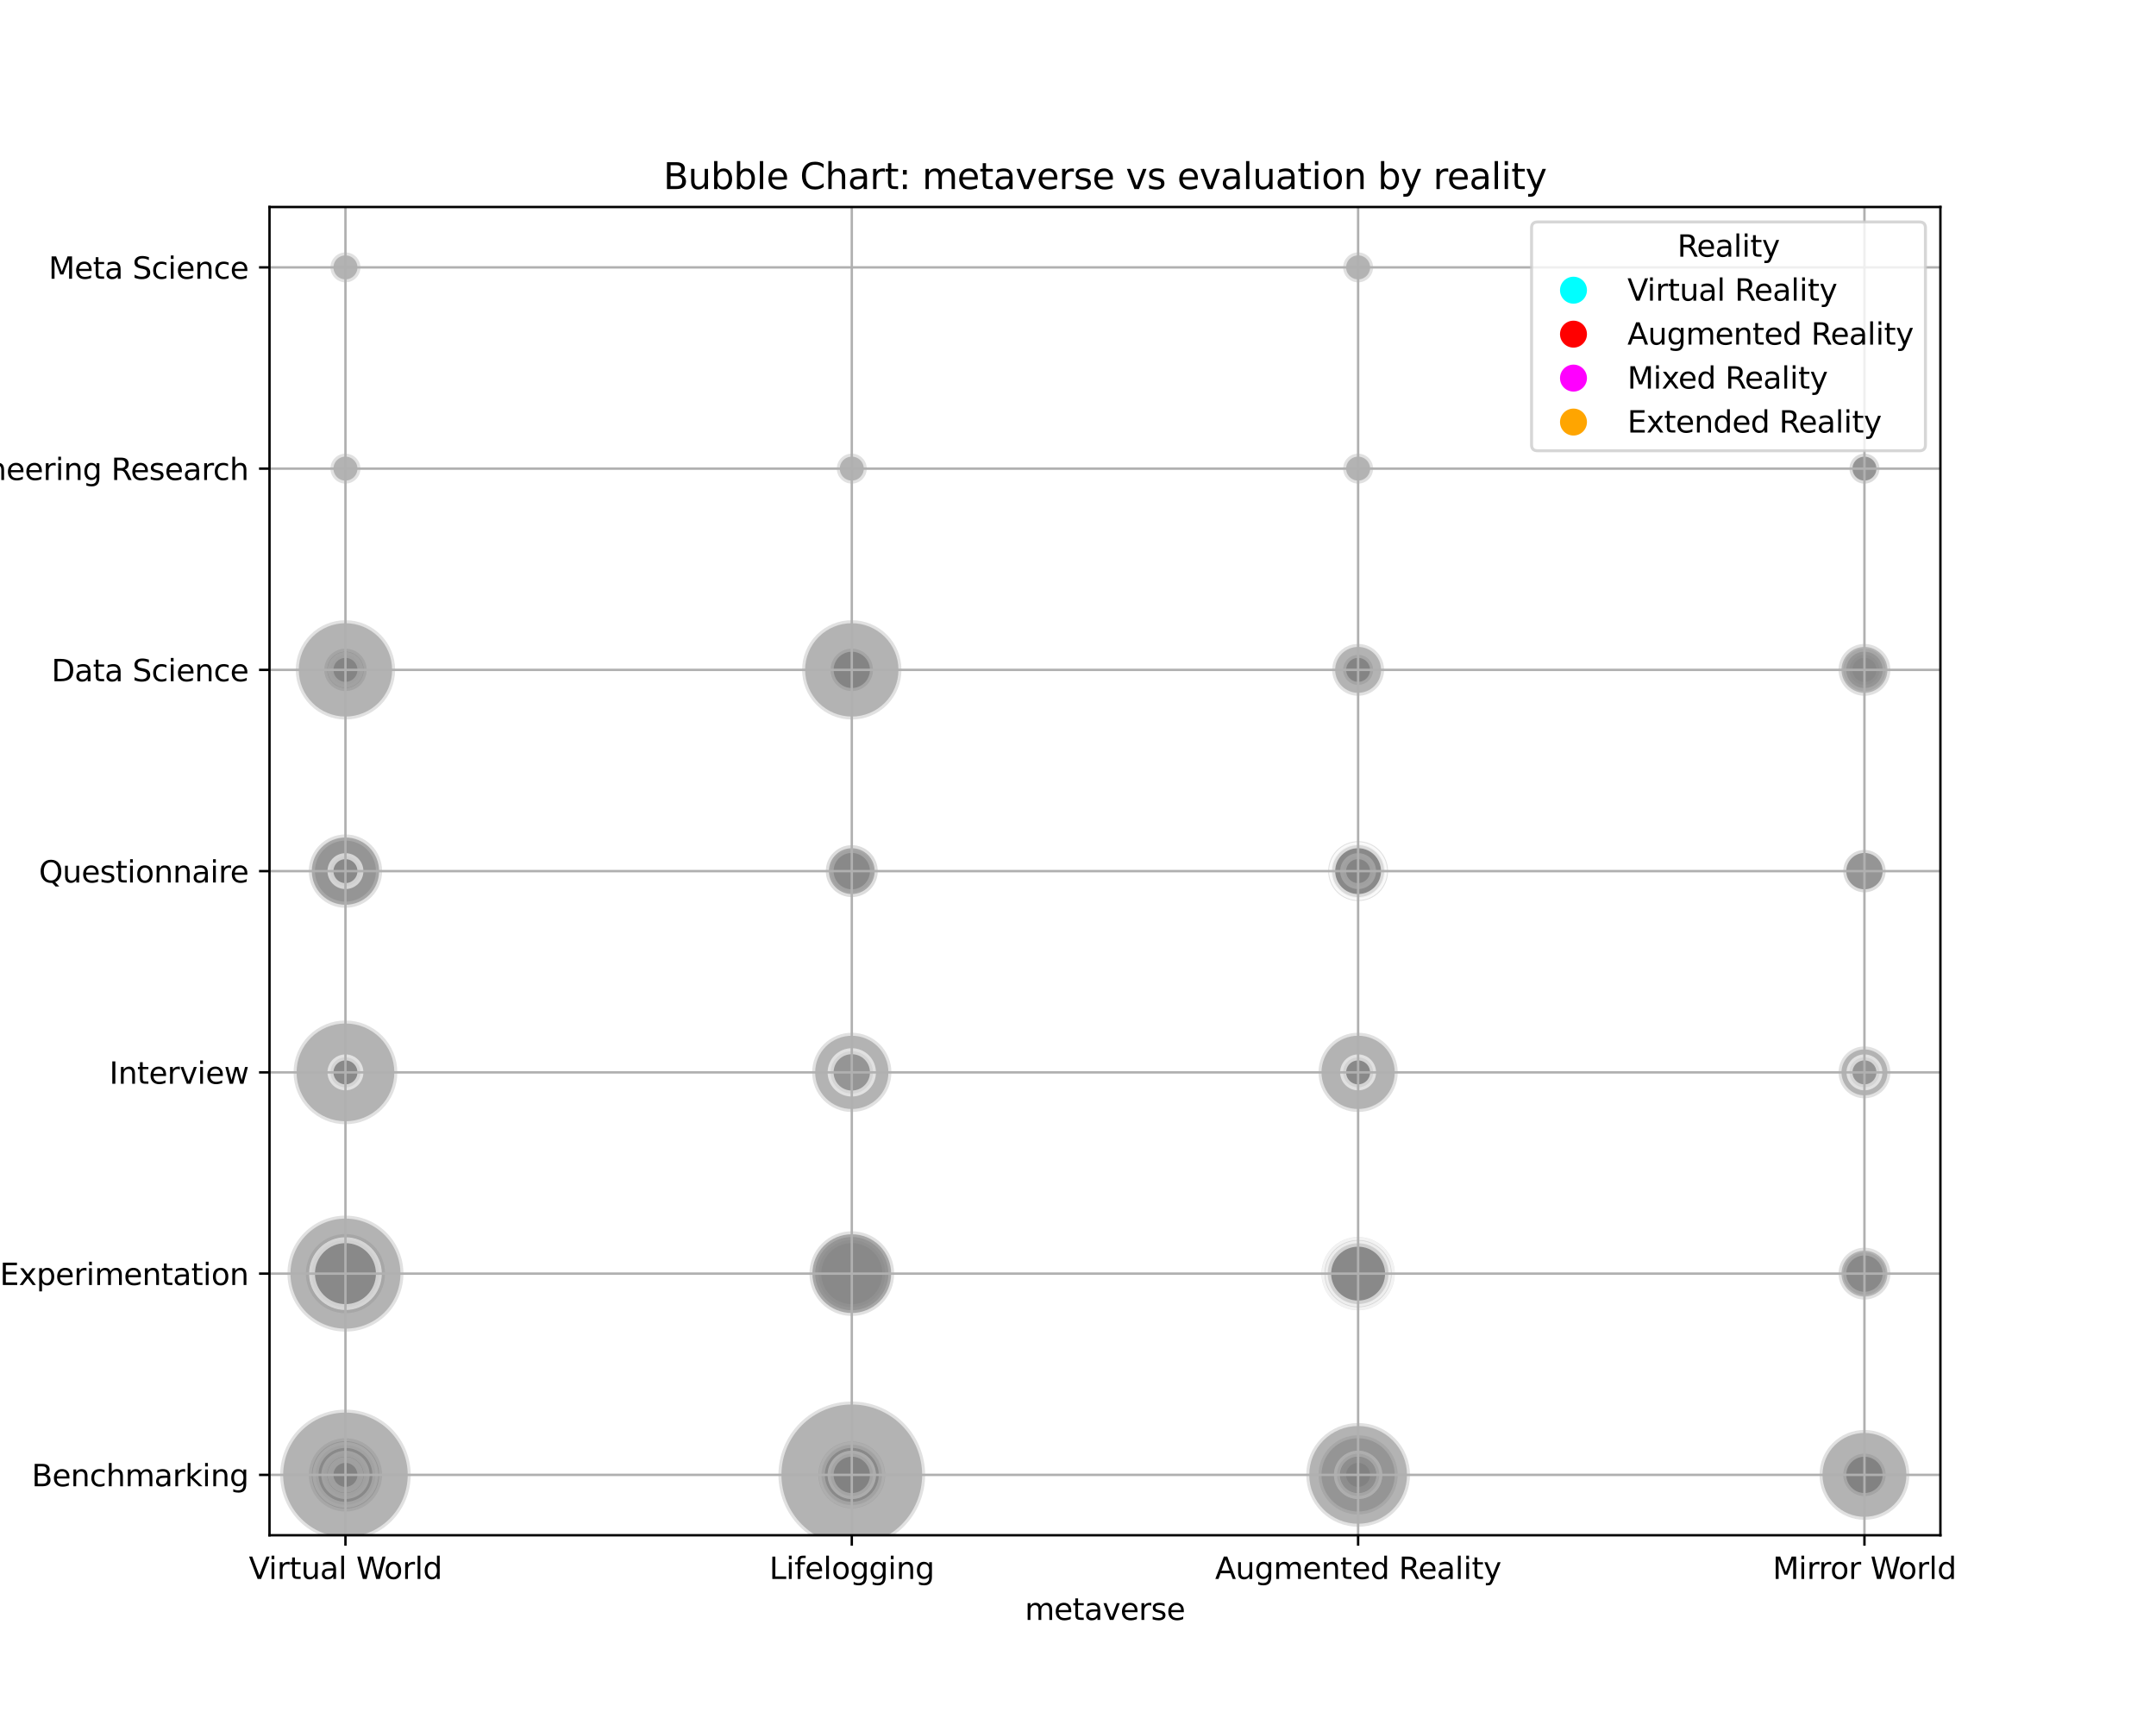 <?xml version="1.0" encoding="utf-8" standalone="no"?>
<!DOCTYPE svg PUBLIC "-//W3C//DTD SVG 1.1//EN"
  "http://www.w3.org/Graphics/SVG/1.1/DTD/svg11.dtd">
<svg xmlns:xlink="http://www.w3.org/1999/xlink" width="720pt" height="576pt" viewBox="0 0 720 576" xmlns="http://www.w3.org/2000/svg" version="1.1">
 <defs>
  <style type="text/css">*{stroke-linejoin: round; stroke-linecap: butt}</style>
 </defs>
 <g id="figure_1">
  <g id="patch_1">
   <path d="M 0 576 
L 720 576 
L 720 0 
L 0 0 
z
" style="fill: #ffffff"/>
  </g>
  <g id="axes_1">
   <g id="patch_2">
    <path d="M 90 512.64 
L 648 512.64 
L 648 69.12 
L 90 69.12 
z
" style="fill: #ffffff"/>
   </g>
   <g id="PathCollection_1">
    <path d="M 115.364 504.727 
C 118.612 504.727 121.727 503.437 124.024 501.14 
C 126.321 498.844 127.611 495.728 127.611 492.48 
C 127.611 489.232 126.321 486.116 124.024 483.82 
C 121.727 481.523 118.612 480.233 115.364 480.233 
C 112.116 480.233 109 481.523 106.703 483.82 
C 104.407 486.116 103.116 489.232 103.116 492.48 
C 103.116 495.728 104.407 498.844 106.703 501.14 
C 109 503.437 112.116 504.727 115.364 504.727 
z
" clip-path="url(#p987407a451)" style="fill: #808080; fill-opacity: 0.6; stroke: #ffffff; stroke-opacity: 0.6; stroke-width: 2"/>
    <path d="M 115.364 502.48 
C 118.016 502.48 120.559 501.426 122.435 499.551 
C 124.31 497.676 125.364 495.132 125.364 492.48 
C 125.364 489.828 124.31 487.284 122.435 485.409 
C 120.559 483.534 118.016 482.48 115.364 482.48 
C 112.712 482.48 110.168 483.534 108.293 485.409 
C 106.417 487.284 105.364 489.828 105.364 492.48 
C 105.364 495.132 106.417 497.676 108.293 499.551 
C 110.168 501.426 112.712 502.48 115.364 502.48 
z
" clip-path="url(#p987407a451)" style="fill: #808080; fill-opacity: 0.6; stroke: #ffffff; stroke-opacity: 0.6; stroke-width: 2"/>
    <path d="M 115.364 499.551 
C 117.239 499.551 119.038 498.806 120.364 497.48 
C 121.69 496.154 122.435 494.355 122.435 492.48 
C 122.435 490.605 121.69 488.806 120.364 487.48 
C 119.038 486.154 117.239 485.409 115.364 485.409 
C 113.488 485.409 111.69 486.154 110.364 487.48 
C 109.038 488.806 108.293 490.605 108.293 492.48 
C 108.293 494.355 109.038 496.154 110.364 497.48 
C 111.69 498.806 113.488 499.551 115.364 499.551 
z
" clip-path="url(#p987407a451)" style="fill: #808080; fill-opacity: 0.6; stroke: #ffffff; stroke-opacity: 0.6; stroke-width: 2"/>
    <path d="M 115.364 497.48 
C 116.69 497.48 117.962 496.953 118.899 496.016 
C 119.837 495.078 120.364 493.806 120.364 492.48 
C 120.364 491.154 119.837 489.882 118.899 488.944 
C 117.962 488.007 116.69 487.48 115.364 487.48 
C 114.038 487.48 112.766 488.007 111.828 488.944 
C 110.89 489.882 110.364 491.154 110.364 492.48 
C 110.364 493.806 110.89 495.078 111.828 496.016 
C 112.766 496.953 114.038 497.48 115.364 497.48 
z
" clip-path="url(#p987407a451)" style="fill: #808080; fill-opacity: 0.6; stroke: #ffffff; stroke-opacity: 0.6; stroke-width: 2"/>
    <path d="M 115.364 514.274 
C 121.144 514.274 126.688 511.978 130.775 507.891 
C 134.862 503.804 137.158 498.26 137.158 492.48 
C 137.158 486.7 134.862 481.156 130.775 477.069 
C 126.688 472.982 121.144 470.686 115.364 470.686 
C 109.584 470.686 104.04 472.982 99.953 477.069 
C 95.866 481.156 93.569 486.7 93.569 492.48 
C 93.569 498.26 95.866 503.804 99.953 507.891 
C 104.04 511.978 109.584 514.274 115.364 514.274 
z
" clip-path="url(#p987407a451)" style="fill: #808080; fill-opacity: 0.6; stroke: #ffffff; stroke-opacity: 0.6; stroke-width: 2"/>
    <path d="M 115.364 438.509 
C 118.872 438.509 122.237 437.115 124.718 434.634 
C 127.199 432.153 128.592 428.788 128.592 425.28 
C 128.592 421.772 127.199 418.407 124.718 415.926 
C 122.237 413.445 118.872 412.051 115.364 412.051 
C 111.855 412.051 108.49 413.445 106.009 415.926 
C 103.529 418.407 102.135 421.772 102.135 425.28 
C 102.135 428.788 103.529 432.153 106.009 434.634 
C 108.49 437.115 111.855 438.509 115.364 438.509 
z
" clip-path="url(#p987407a451)" style="fill: #808080; fill-opacity: 0.6; stroke: #ffffff; stroke-opacity: 0.6; stroke-width: 2"/>
    <path d="M 115.364 444.645 
C 120.499 444.645 125.425 442.605 129.057 438.973 
C 132.688 435.342 134.729 430.416 134.729 425.28 
C 134.729 420.144 132.688 415.218 129.057 411.587 
C 125.425 407.955 120.499 405.915 115.364 405.915 
C 110.228 405.915 105.302 407.955 101.671 411.587 
C 98.039 415.218 95.999 420.144 95.999 425.28 
C 95.999 430.416 98.039 435.342 101.671 438.973 
C 105.302 442.605 110.228 444.645 115.364 444.645 
z
" clip-path="url(#p987407a451)" style="fill: #808080; fill-opacity: 0.6; stroke: #ffffff; stroke-opacity: 0.6; stroke-width: 2"/>
    <path d="M 115.364 436.46 
C 118.329 436.46 121.173 435.282 123.269 433.186 
C 125.366 431.089 126.544 428.245 126.544 425.28 
C 126.544 422.315 125.366 419.471 123.269 417.374 
C 121.173 415.278 118.329 414.1 115.364 414.1 
C 112.399 414.1 109.555 415.278 107.458 417.374 
C 105.361 419.471 104.183 422.315 104.183 425.28 
C 104.183 428.245 105.361 431.089 107.458 433.186 
C 109.555 435.282 112.399 436.46 115.364 436.46 
z
" clip-path="url(#p987407a451)" style="fill: #808080; fill-opacity: 0.6; stroke: #ffffff; stroke-opacity: 0.6; stroke-width: 2"/>
    <path d="M 115.364 363.08 
C 116.69 363.08 117.962 362.553 118.899 361.616 
C 119.837 360.678 120.364 359.406 120.364 358.08 
C 120.364 356.754 119.837 355.482 118.899 354.544 
C 117.962 353.607 116.69 353.08 115.364 353.08 
C 114.038 353.08 112.766 353.607 111.828 354.544 
C 110.89 355.482 110.364 356.754 110.364 358.08 
C 110.364 359.406 110.89 360.678 111.828 361.616 
C 112.766 362.553 114.038 363.08 115.364 363.08 
z
" clip-path="url(#p987407a451)" style="fill: #808080; fill-opacity: 0.6; stroke: #ffffff; stroke-opacity: 0.6; stroke-width: 2"/>
    <path d="M 115.364 375.401 
C 119.957 375.401 124.363 373.576 127.611 370.327 
C 130.859 367.079 132.684 362.673 132.684 358.08 
C 132.684 353.487 130.859 349.081 127.611 345.833 
C 124.363 342.584 119.957 340.759 115.364 340.759 
C 110.77 340.759 106.364 342.584 103.116 345.833 
C 99.868 349.081 98.043 353.487 98.043 358.08 
C 98.043 362.673 99.868 367.079 103.116 370.327 
C 106.364 373.576 110.77 375.401 115.364 375.401 
z
" clip-path="url(#p987407a451)" style="fill: #808080; fill-opacity: 0.6; stroke: #ffffff; stroke-opacity: 0.6; stroke-width: 2"/>
    <path d="M 115.364 363.08 
C 116.69 363.08 117.962 362.553 118.899 361.616 
C 119.837 360.678 120.364 359.406 120.364 358.08 
C 120.364 356.754 119.837 355.482 118.899 354.544 
C 117.962 353.607 116.69 353.08 115.364 353.08 
C 114.038 353.08 112.766 353.607 111.828 354.544 
C 110.89 355.482 110.364 356.754 110.364 358.08 
C 110.364 359.406 110.89 360.678 111.828 361.616 
C 112.766 362.553 114.038 363.08 115.364 363.08 
z
" clip-path="url(#p987407a451)" style="fill: #808080; fill-opacity: 0.6; stroke: #ffffff; stroke-opacity: 0.6; stroke-width: 2"/>
    <path d="M 115.364 302.06 
C 118.329 302.06 121.173 300.882 123.269 298.786 
C 125.366 296.689 126.544 293.845 126.544 290.88 
C 126.544 287.915 125.366 285.071 123.269 282.974 
C 121.173 280.878 118.329 279.7 115.364 279.7 
C 112.399 279.7 109.555 280.878 107.458 282.974 
C 105.361 285.071 104.183 287.915 104.183 290.88 
C 104.183 293.845 105.361 296.689 107.458 298.786 
C 109.555 300.882 112.399 302.06 115.364 302.06 
z
" clip-path="url(#p987407a451)" style="fill: #808080; fill-opacity: 0.6; stroke: #ffffff; stroke-opacity: 0.6; stroke-width: 2"/>
    <path d="M 115.364 303.127 
C 118.612 303.127 121.727 301.837 124.024 299.54 
C 126.321 297.244 127.611 294.128 127.611 290.88 
C 127.611 287.632 126.321 284.516 124.024 282.22 
C 121.727 279.923 118.612 278.633 115.364 278.633 
C 112.116 278.633 109 279.923 106.703 282.22 
C 104.407 284.516 103.116 287.632 103.116 290.88 
C 103.116 294.128 104.407 297.244 106.703 299.54 
C 109 301.837 112.116 303.127 115.364 303.127 
z
" clip-path="url(#p987407a451)" style="fill: #808080; fill-opacity: 0.6; stroke: #ffffff; stroke-opacity: 0.6; stroke-width: 2"/>
    <path d="M 115.364 295.88 
C 116.69 295.88 117.962 295.353 118.899 294.416 
C 119.837 293.478 120.364 292.206 120.364 290.88 
C 120.364 289.554 119.837 288.282 118.899 287.344 
C 117.962 286.407 116.69 285.88 115.364 285.88 
C 114.038 285.88 112.766 286.407 111.828 287.344 
C 110.89 288.282 110.364 289.554 110.364 290.88 
C 110.364 292.206 110.89 293.478 111.828 294.416 
C 112.766 295.353 114.038 295.88 115.364 295.88 
z
" clip-path="url(#p987407a451)" style="fill: #808080; fill-opacity: 0.6; stroke: #ffffff; stroke-opacity: 0.6; stroke-width: 2"/>
    <path d="M 115.364 230.751 
C 117.239 230.751 119.038 230.006 120.364 228.68 
C 121.69 227.354 122.435 225.555 122.435 223.68 
C 122.435 221.805 121.69 220.006 120.364 218.68 
C 119.038 217.354 117.239 216.609 115.364 216.609 
C 113.488 216.609 111.69 217.354 110.364 218.68 
C 109.038 220.006 108.293 221.805 108.293 223.68 
C 108.293 225.555 109.038 227.354 110.364 228.68 
C 111.69 230.006 113.488 230.751 115.364 230.751 
z
" clip-path="url(#p987407a451)" style="fill: #808080; fill-opacity: 0.6; stroke: #ffffff; stroke-opacity: 0.6; stroke-width: 2"/>
    <path d="M 115.364 230.751 
C 117.239 230.751 119.038 230.006 120.364 228.68 
C 121.69 227.354 122.435 225.555 122.435 223.68 
C 122.435 221.805 121.69 220.006 120.364 218.68 
C 119.038 217.354 117.239 216.609 115.364 216.609 
C 113.488 216.609 111.69 217.354 110.364 218.68 
C 109.038 220.006 108.293 221.805 108.293 223.68 
C 108.293 225.555 109.038 227.354 110.364 228.68 
C 111.69 230.006 113.488 230.751 115.364 230.751 
z
" clip-path="url(#p987407a451)" style="fill: #808080; fill-opacity: 0.6; stroke: #ffffff; stroke-opacity: 0.6; stroke-width: 2"/>
    <path d="M 115.364 228.68 
C 116.69 228.68 117.962 228.153 118.899 227.216 
C 119.837 226.278 120.364 225.006 120.364 223.68 
C 120.364 222.354 119.837 221.082 118.899 220.144 
C 117.962 219.207 116.69 218.68 115.364 218.68 
C 114.038 218.68 112.766 219.207 111.828 220.144 
C 110.89 221.082 110.364 222.354 110.364 223.68 
C 110.364 225.006 110.89 226.278 111.828 227.216 
C 112.766 228.153 114.038 228.68 115.364 228.68 
z
" clip-path="url(#p987407a451)" style="fill: #808080; fill-opacity: 0.6; stroke: #ffffff; stroke-opacity: 0.6; stroke-width: 2"/>
    <path d="M 115.364 240.263 
C 119.762 240.263 123.98 238.516 127.09 235.406 
C 130.199 232.296 131.947 228.078 131.947 223.68 
C 131.947 219.282 130.199 215.064 127.09 211.954 
C 123.98 208.844 119.762 207.097 115.364 207.097 
C 110.966 207.097 106.747 208.844 103.638 211.954 
C 100.528 215.064 98.781 219.282 98.781 223.68 
C 98.781 228.078 100.528 232.296 103.638 235.406 
C 106.747 238.516 110.966 240.263 115.364 240.263 
z
" clip-path="url(#p987407a451)" style="fill: #808080; fill-opacity: 0.6; stroke: #ffffff; stroke-opacity: 0.6; stroke-width: 2"/>
    <path d="M 115.364 161.48 
C 116.69 161.48 117.962 160.953 118.899 160.016 
C 119.837 159.078 120.364 157.806 120.364 156.48 
C 120.364 155.154 119.837 153.882 118.899 152.944 
C 117.962 152.007 116.69 151.48 115.364 151.48 
C 114.038 151.48 112.766 152.007 111.828 152.944 
C 110.89 153.882 110.364 155.154 110.364 156.48 
C 110.364 157.806 110.89 159.078 111.828 160.016 
C 112.766 160.953 114.038 161.48 115.364 161.48 
z
" clip-path="url(#p987407a451)" style="fill: #808080; fill-opacity: 0.6; stroke: #ffffff; stroke-opacity: 0.6; stroke-width: 2"/>
    <path d="M 115.364 94.28 
C 116.69 94.28 117.962 93.753 118.899 92.816 
C 119.837 91.878 120.364 90.606 120.364 89.28 
C 120.364 87.954 119.837 86.682 118.899 85.744 
C 117.962 84.807 116.69 84.28 115.364 84.28 
C 114.038 84.28 112.766 84.807 111.828 85.744 
C 110.89 86.682 110.364 87.954 110.364 89.28 
C 110.364 90.606 110.89 91.878 111.828 92.816 
C 112.766 93.753 114.038 94.28 115.364 94.28 
z
" clip-path="url(#p987407a451)" style="fill: #808080; fill-opacity: 0.6; stroke: #ffffff; stroke-opacity: 0.6; stroke-width: 2"/>
    <path d="M 284.455 503.66 
C 287.42 503.66 290.264 502.482 292.36 500.386 
C 294.457 498.289 295.635 495.445 295.635 492.48 
C 295.635 489.515 294.457 486.671 292.36 484.574 
C 290.264 482.478 287.42 481.3 284.455 481.3 
C 281.489 481.3 278.645 482.478 276.549 484.574 
C 274.452 486.671 273.274 489.515 273.274 492.48 
C 273.274 495.445 274.452 498.289 276.549 500.386 
C 278.645 502.482 281.489 503.66 284.455 503.66 
z
" clip-path="url(#p987407a451)" style="fill: #808080; fill-opacity: 0.6; stroke: #ffffff; stroke-opacity: 0.6; stroke-width: 2"/>
    <path d="M 284.455 502.48 
C 287.107 502.48 289.65 501.426 291.526 499.551 
C 293.401 497.676 294.455 495.132 294.455 492.48 
C 294.455 489.828 293.401 487.284 291.526 485.409 
C 289.65 483.534 287.107 482.48 284.455 482.48 
C 281.803 482.48 279.259 483.534 277.383 485.409 
C 275.508 487.284 274.455 489.828 274.455 492.48 
C 274.455 495.132 275.508 497.676 277.383 499.551 
C 279.259 501.426 281.803 502.48 284.455 502.48 
z
" clip-path="url(#p987407a451)" style="fill: #808080; fill-opacity: 0.6; stroke: #ffffff; stroke-opacity: 0.6; stroke-width: 2"/>
    <path d="M 284.455 499.551 
C 286.33 499.551 288.129 498.806 289.455 497.48 
C 290.781 496.154 291.526 494.355 291.526 492.48 
C 291.526 490.605 290.781 488.806 289.455 487.48 
C 288.129 486.154 286.33 485.409 284.455 485.409 
C 282.579 485.409 280.781 486.154 279.455 487.48 
C 278.129 488.806 277.383 490.605 277.383 492.48 
C 277.383 494.355 278.129 496.154 279.455 497.48 
C 280.781 498.806 282.579 499.551 284.455 499.551 
z
" clip-path="url(#p987407a451)" style="fill: #808080; fill-opacity: 0.6; stroke: #ffffff; stroke-opacity: 0.6; stroke-width: 2"/>
    <path d="M 284.455 499.551 
C 286.33 499.551 288.129 498.806 289.455 497.48 
C 290.781 496.154 291.526 494.355 291.526 492.48 
C 291.526 490.605 290.781 488.806 289.455 487.48 
C 288.129 486.154 286.33 485.409 284.455 485.409 
C 282.579 485.409 280.781 486.154 279.455 487.48 
C 278.129 488.806 277.383 490.605 277.383 492.48 
C 277.383 494.355 278.129 496.154 279.455 497.48 
C 280.781 498.806 282.579 499.551 284.455 499.551 
z
" clip-path="url(#p987407a451)" style="fill: #808080; fill-opacity: 0.6; stroke: #ffffff; stroke-opacity: 0.6; stroke-width: 2"/>
    <path d="M 284.455 516.975 
C 290.951 516.975 297.182 514.394 301.775 509.801 
C 306.369 505.207 308.949 498.976 308.949 492.48 
C 308.949 485.984 306.369 479.753 301.775 475.159 
C 297.182 470.566 290.951 467.985 284.455 467.985 
C 277.958 467.985 271.727 470.566 267.134 475.159 
C 262.541 479.753 259.96 485.984 259.96 492.48 
C 259.96 498.976 262.541 505.207 267.134 509.801 
C 271.727 514.394 277.958 516.975 284.455 516.975 
z
" clip-path="url(#p987407a451)" style="fill: #808080; fill-opacity: 0.6; stroke: #ffffff; stroke-opacity: 0.6; stroke-width: 2"/>
    <path d="M 284.455 436.46 
C 287.42 436.46 290.264 435.282 292.36 433.186 
C 294.457 431.089 295.635 428.245 295.635 425.28 
C 295.635 422.315 294.457 419.471 292.36 417.374 
C 290.264 415.278 287.42 414.1 284.455 414.1 
C 281.489 414.1 278.645 415.278 276.549 417.374 
C 274.452 419.471 273.274 422.315 273.274 425.28 
C 273.274 428.245 274.452 431.089 276.549 433.186 
C 278.645 435.282 281.489 436.46 284.455 436.46 
z
" clip-path="url(#p987407a451)" style="fill: #808080; fill-opacity: 0.6; stroke: #ffffff; stroke-opacity: 0.6; stroke-width: 2"/>
    <path d="M 284.455 438.509 
C 287.963 438.509 291.328 437.115 293.809 434.634 
C 296.289 432.153 297.683 428.788 297.683 425.28 
C 297.683 421.772 296.289 418.407 293.809 415.926 
C 291.328 413.445 287.963 412.051 284.455 412.051 
C 280.946 412.051 277.581 413.445 275.1 415.926 
C 272.62 418.407 271.226 421.772 271.226 425.28 
C 271.226 428.788 272.62 432.153 275.1 434.634 
C 277.581 437.115 280.946 438.509 284.455 438.509 
z
" clip-path="url(#p987407a451)" style="fill: #808080; fill-opacity: 0.6; stroke: #ffffff; stroke-opacity: 0.6; stroke-width: 2"/>
    <path d="M 284.455 439.422 
C 288.205 439.422 291.803 437.932 294.455 435.28 
C 297.107 432.628 298.597 429.031 298.597 425.28 
C 298.597 421.529 297.107 417.932 294.455 415.28 
C 291.803 412.628 288.205 411.138 284.455 411.138 
C 280.704 411.138 277.107 412.628 274.455 415.28 
C 271.803 417.932 270.312 421.529 270.312 425.28 
C 270.312 429.031 271.803 432.628 274.455 435.28 
C 277.107 437.932 280.704 439.422 284.455 439.422 
z
" clip-path="url(#p987407a451)" style="fill: #808080; fill-opacity: 0.6; stroke: #ffffff; stroke-opacity: 0.6; stroke-width: 2"/>
    <path d="M 284.455 371.309 
C 287.963 371.309 291.328 369.915 293.809 367.434 
C 296.289 364.953 297.683 361.588 297.683 358.08 
C 297.683 354.572 296.289 351.207 293.809 348.726 
C 291.328 346.245 287.963 344.851 284.455 344.851 
C 280.946 344.851 277.581 346.245 275.1 348.726 
C 272.62 351.207 271.226 354.572 271.226 358.08 
C 271.226 361.588 272.62 364.953 275.1 367.434 
C 277.581 369.915 280.946 371.309 284.455 371.309 
z
" clip-path="url(#p987407a451)" style="fill: #808080; fill-opacity: 0.6; stroke: #ffffff; stroke-opacity: 0.6; stroke-width: 2"/>
    <path d="M 284.455 365.151 
C 286.33 365.151 288.129 364.406 289.455 363.08 
C 290.781 361.754 291.526 359.955 291.526 358.08 
C 291.526 356.205 290.781 354.406 289.455 353.08 
C 288.129 351.754 286.33 351.009 284.455 351.009 
C 282.579 351.009 280.781 351.754 279.455 353.08 
C 278.129 354.406 277.383 356.205 277.383 358.08 
C 277.383 359.955 278.129 361.754 279.455 363.08 
C 280.781 364.406 282.579 365.151 284.455 365.151 
z
" clip-path="url(#p987407a451)" style="fill: #808080; fill-opacity: 0.6; stroke: #ffffff; stroke-opacity: 0.6; stroke-width: 2"/>
    <path d="M 284.455 299.54 
C 286.751 299.54 288.954 298.628 290.578 297.004 
C 292.202 295.38 293.115 293.177 293.115 290.88 
C 293.115 288.583 292.202 286.38 290.578 284.756 
C 288.954 283.132 286.751 282.22 284.455 282.22 
C 282.158 282.22 279.955 283.132 278.331 284.756 
C 276.707 286.38 275.794 288.583 275.794 290.88 
C 275.794 293.177 276.707 295.38 278.331 297.004 
C 279.955 298.628 282.158 299.54 284.455 299.54 
z
" clip-path="url(#p987407a451)" style="fill: #808080; fill-opacity: 0.6; stroke: #ffffff; stroke-opacity: 0.6; stroke-width: 2"/>
    <path d="M 284.455 297.951 
C 286.33 297.951 288.129 297.206 289.455 295.88 
C 290.781 294.554 291.526 292.755 291.526 290.88 
C 291.526 289.005 290.781 287.206 289.455 285.88 
C 288.129 284.554 286.33 283.809 284.455 283.809 
C 282.579 283.809 280.781 284.554 279.455 285.88 
C 278.129 287.206 277.383 289.005 277.383 290.88 
C 277.383 292.755 278.129 294.554 279.455 295.88 
C 280.781 297.206 282.579 297.951 284.455 297.951 
z
" clip-path="url(#p987407a451)" style="fill: #808080; fill-opacity: 0.6; stroke: #ffffff; stroke-opacity: 0.6; stroke-width: 2"/>
    <path d="M 284.455 299.54 
C 286.751 299.54 288.954 298.628 290.578 297.004 
C 292.202 295.38 293.115 293.177 293.115 290.88 
C 293.115 288.583 292.202 286.38 290.578 284.756 
C 288.954 283.132 286.751 282.22 284.455 282.22 
C 282.158 282.22 279.955 283.132 278.331 284.756 
C 276.707 286.38 275.794 288.583 275.794 290.88 
C 275.794 293.177 276.707 295.38 278.331 297.004 
C 279.955 298.628 282.158 299.54 284.455 299.54 
z
" clip-path="url(#p987407a451)" style="fill: #808080; fill-opacity: 0.6; stroke: #ffffff; stroke-opacity: 0.6; stroke-width: 2"/>
    <path d="M 284.455 230.751 
C 286.33 230.751 288.129 230.006 289.455 228.68 
C 290.781 227.354 291.526 225.555 291.526 223.68 
C 291.526 221.805 290.781 220.006 289.455 218.68 
C 288.129 217.354 286.33 216.609 284.455 216.609 
C 282.579 216.609 280.781 217.354 279.455 218.68 
C 278.129 220.006 277.383 221.805 277.383 223.68 
C 277.383 225.555 278.129 227.354 279.455 228.68 
C 280.781 230.006 282.579 230.751 284.455 230.751 
z
" clip-path="url(#p987407a451)" style="fill: #808080; fill-opacity: 0.6; stroke: #ffffff; stroke-opacity: 0.6; stroke-width: 2"/>
    <path d="M 284.455 230.751 
C 286.33 230.751 288.129 230.006 289.455 228.68 
C 290.781 227.354 291.526 225.555 291.526 223.68 
C 291.526 221.805 290.781 220.006 289.455 218.68 
C 288.129 217.354 286.33 216.609 284.455 216.609 
C 282.579 216.609 280.781 217.354 279.455 218.68 
C 278.129 220.006 277.383 221.805 277.383 223.68 
C 277.383 225.555 278.129 227.354 279.455 228.68 
C 280.781 230.006 282.579 230.751 284.455 230.751 
z
" clip-path="url(#p987407a451)" style="fill: #808080; fill-opacity: 0.6; stroke: #ffffff; stroke-opacity: 0.6; stroke-width: 2"/>
    <path d="M 284.455 230.751 
C 286.33 230.751 288.129 230.006 289.455 228.68 
C 290.781 227.354 291.526 225.555 291.526 223.68 
C 291.526 221.805 290.781 220.006 289.455 218.68 
C 288.129 217.354 286.33 216.609 284.455 216.609 
C 282.579 216.609 280.781 217.354 279.455 218.68 
C 278.129 220.006 277.383 221.805 277.383 223.68 
C 277.383 225.555 278.129 227.354 279.455 228.68 
C 280.781 230.006 282.579 230.751 284.455 230.751 
z
" clip-path="url(#p987407a451)" style="fill: #808080; fill-opacity: 0.6; stroke: #ffffff; stroke-opacity: 0.6; stroke-width: 2"/>
    <path d="M 284.455 240.263 
C 288.852 240.263 293.071 238.516 296.181 235.406 
C 299.29 232.296 301.038 228.078 301.038 223.68 
C 301.038 219.282 299.29 215.064 296.181 211.954 
C 293.071 208.844 288.852 207.097 284.455 207.097 
C 280.057 207.097 275.838 208.844 272.729 211.954 
C 269.619 215.064 267.871 219.282 267.871 223.68 
C 267.871 228.078 269.619 232.296 272.729 235.406 
C 275.838 238.516 280.057 240.263 284.455 240.263 
z
" clip-path="url(#p987407a451)" style="fill: #808080; fill-opacity: 0.6; stroke: #ffffff; stroke-opacity: 0.6; stroke-width: 2"/>
    <path d="M 284.455 161.48 
C 285.781 161.48 287.052 160.953 287.99 160.016 
C 288.928 159.078 289.455 157.806 289.455 156.48 
C 289.455 155.154 288.928 153.882 287.99 152.944 
C 287.052 152.007 285.781 151.48 284.455 151.48 
C 283.129 151.48 281.857 152.007 280.919 152.944 
C 279.981 153.882 279.455 155.154 279.455 156.48 
C 279.455 157.806 279.981 159.078 280.919 160.016 
C 281.857 160.953 283.129 161.48 284.455 161.48 
z
" clip-path="url(#p987407a451)" style="fill: #808080; fill-opacity: 0.6; stroke: #ffffff; stroke-opacity: 0.6; stroke-width: 2"/>
    <path d="M 453.545 505.709 
C 457.054 505.709 460.419 504.315 462.9 501.834 
C 465.38 499.353 466.774 495.988 466.774 492.48 
C 466.774 488.972 465.38 485.607 462.9 483.126 
C 460.419 480.645 457.054 479.251 453.545 479.251 
C 450.037 479.251 446.672 480.645 444.191 483.126 
C 441.711 485.607 440.317 488.972 440.317 492.48 
C 440.317 495.988 441.711 499.353 444.191 501.834 
C 446.672 504.315 450.037 505.709 453.545 505.709 
z
" clip-path="url(#p987407a451)" style="fill: #808080; fill-opacity: 0.6; stroke: #ffffff; stroke-opacity: 0.6; stroke-width: 2"/>
    <path d="M 453.545 499.551 
C 455.421 499.551 457.219 498.806 458.545 497.48 
C 459.871 496.154 460.617 494.355 460.617 492.48 
C 460.617 490.605 459.871 488.806 458.545 487.48 
C 457.219 486.154 455.421 485.409 453.545 485.409 
C 451.67 485.409 449.871 486.154 448.545 487.48 
C 447.219 488.806 446.474 490.605 446.474 492.48 
C 446.474 494.355 447.219 496.154 448.545 497.48 
C 449.871 498.806 451.67 499.551 453.545 499.551 
z
" clip-path="url(#p987407a451)" style="fill: #808080; fill-opacity: 0.6; stroke: #ffffff; stroke-opacity: 0.6; stroke-width: 2"/>
    <path d="M 453.545 497.48 
C 454.871 497.48 456.143 496.953 457.081 496.016 
C 458.019 495.078 458.545 493.806 458.545 492.48 
C 458.545 491.154 458.019 489.882 457.081 488.944 
C 456.143 488.007 454.871 487.48 453.545 487.48 
C 452.219 487.48 450.948 488.007 450.01 488.944 
C 449.072 489.882 448.545 491.154 448.545 492.48 
C 448.545 493.806 449.072 495.078 450.01 496.016 
C 450.948 496.953 452.219 497.48 453.545 497.48 
z
" clip-path="url(#p987407a451)" style="fill: #808080; fill-opacity: 0.6; stroke: #ffffff; stroke-opacity: 0.6; stroke-width: 2"/>
    <path d="M 453.545 499.551 
C 455.421 499.551 457.219 498.806 458.545 497.48 
C 459.871 496.154 460.617 494.355 460.617 492.48 
C 460.617 490.605 459.871 488.806 458.545 487.48 
C 457.219 486.154 455.421 485.409 453.545 485.409 
C 451.67 485.409 449.871 486.154 448.545 487.48 
C 447.219 488.806 446.474 490.605 446.474 492.48 
C 446.474 494.355 447.219 496.154 448.545 497.48 
C 449.871 498.806 451.67 499.551 453.545 499.551 
z
" clip-path="url(#p987407a451)" style="fill: #808080; fill-opacity: 0.6; stroke: #ffffff; stroke-opacity: 0.6; stroke-width: 2"/>
    <path d="M 453.545 509.801 
C 458.139 509.801 462.545 507.976 465.793 504.727 
C 469.041 501.479 470.866 497.073 470.866 492.48 
C 470.866 487.887 469.041 483.481 465.793 480.233 
C 462.545 476.984 458.139 475.159 453.545 475.159 
C 448.952 475.159 444.546 476.984 441.298 480.233 
C 438.05 483.481 436.225 487.887 436.225 492.48 
C 436.225 497.073 438.05 501.479 441.298 504.727 
C 444.546 507.976 448.952 509.801 453.545 509.801 
z
" clip-path="url(#p987407a451)" style="fill: #808080; fill-opacity: 0.6; stroke: #ffffff; stroke-opacity: 0.6; stroke-width: 2"/>
    <path d="M 453.545 437.527 
C 456.794 437.527 459.909 436.237 462.206 433.94 
C 464.502 431.644 465.793 428.528 465.793 425.28 
C 465.793 422.032 464.502 418.916 462.206 416.62 
C 459.909 414.323 456.794 413.033 453.545 413.033 
C 450.297 413.033 447.182 414.323 444.885 416.62 
C 442.588 418.916 441.298 422.032 441.298 425.28 
C 441.298 428.528 442.588 431.644 444.885 433.94 
C 447.182 436.237 450.297 437.527 453.545 437.527 
z
" clip-path="url(#p987407a451)" style="fill: #808080; fill-opacity: 0.6; stroke: #ffffff; stroke-opacity: 0.6; stroke-width: 2"/>
    <path d="M 453.545 436.46 
C 456.511 436.46 459.355 435.282 461.451 433.186 
C 463.548 431.089 464.726 428.245 464.726 425.28 
C 464.726 422.315 463.548 419.471 461.451 417.374 
C 459.355 415.278 456.511 414.1 453.545 414.1 
C 450.58 414.1 447.736 415.278 445.64 417.374 
C 443.543 419.471 442.365 422.315 442.365 425.28 
C 442.365 428.245 443.543 431.089 445.64 433.186 
C 447.736 435.282 450.58 436.46 453.545 436.46 
z
" clip-path="url(#p987407a451)" style="fill: #808080; fill-opacity: 0.6; stroke: #ffffff; stroke-opacity: 0.6; stroke-width: 2"/>
    <path d="M 453.545 435.28 
C 456.197 435.28 458.741 434.226 460.617 432.351 
C 462.492 430.476 463.545 427.932 463.545 425.28 
C 463.545 422.628 462.492 420.084 460.617 418.209 
C 458.741 416.334 456.197 415.28 453.545 415.28 
C 450.893 415.28 448.35 416.334 446.474 418.209 
C 444.599 420.084 443.545 422.628 443.545 425.28 
C 443.545 427.932 444.599 430.476 446.474 432.351 
C 448.35 434.226 450.893 435.28 453.545 435.28 
z
" clip-path="url(#p987407a451)" style="fill: #808080; fill-opacity: 0.6; stroke: #ffffff; stroke-opacity: 0.6; stroke-width: 2"/>
    <path d="M 453.545 363.08 
C 454.871 363.08 456.143 362.553 457.081 361.616 
C 458.019 360.678 458.545 359.406 458.545 358.08 
C 458.545 356.754 458.019 355.482 457.081 354.544 
C 456.143 353.607 454.871 353.08 453.545 353.08 
C 452.219 353.08 450.948 353.607 450.01 354.544 
C 449.072 355.482 448.545 356.754 448.545 358.08 
C 448.545 359.406 449.072 360.678 450.01 361.616 
C 450.948 362.553 452.219 363.08 453.545 363.08 
z
" clip-path="url(#p987407a451)" style="fill: #808080; fill-opacity: 0.6; stroke: #ffffff; stroke-opacity: 0.6; stroke-width: 2"/>
    <path d="M 453.545 371.309 
C 457.054 371.309 460.419 369.915 462.9 367.434 
C 465.38 364.953 466.774 361.588 466.774 358.08 
C 466.774 354.572 465.38 351.207 462.9 348.726 
C 460.419 346.245 457.054 344.851 453.545 344.851 
C 450.037 344.851 446.672 346.245 444.191 348.726 
C 441.711 351.207 440.317 354.572 440.317 358.08 
C 440.317 361.588 441.711 364.953 444.191 367.434 
C 446.672 369.915 450.037 371.309 453.545 371.309 
z
" clip-path="url(#p987407a451)" style="fill: #808080; fill-opacity: 0.6; stroke: #ffffff; stroke-opacity: 0.6; stroke-width: 2"/>
    <path d="M 453.545 363.08 
C 454.871 363.08 456.143 362.553 457.081 361.616 
C 458.019 360.678 458.545 359.406 458.545 358.08 
C 458.545 356.754 458.019 355.482 457.081 354.544 
C 456.143 353.607 454.871 353.08 453.545 353.08 
C 452.219 353.08 450.948 353.607 450.01 354.544 
C 449.072 355.482 448.545 356.754 448.545 358.08 
C 448.545 359.406 449.072 360.678 450.01 361.616 
C 450.948 362.553 452.219 363.08 453.545 363.08 
z
" clip-path="url(#p987407a451)" style="fill: #808080; fill-opacity: 0.6; stroke: #ffffff; stroke-opacity: 0.6; stroke-width: 2"/>
    <path d="M 453.545 300.88 
C 456.197 300.88 458.741 299.826 460.617 297.951 
C 462.492 296.076 463.545 293.532 463.545 290.88 
C 463.545 288.228 462.492 285.684 460.617 283.809 
C 458.741 281.934 456.197 280.88 453.545 280.88 
C 450.893 280.88 448.35 281.934 446.474 283.809 
C 444.599 285.684 443.545 288.228 443.545 290.88 
C 443.545 293.532 444.599 296.076 446.474 297.951 
C 448.35 299.826 450.893 300.88 453.545 300.88 
z
" clip-path="url(#p987407a451)" style="fill: #808080; fill-opacity: 0.6; stroke: #ffffff; stroke-opacity: 0.6; stroke-width: 2"/>
    <path d="M 453.545 299.54 
C 455.842 299.54 458.045 298.628 459.669 297.004 
C 461.293 295.38 462.206 293.177 462.206 290.88 
C 462.206 288.583 461.293 286.38 459.669 284.756 
C 458.045 283.132 455.842 282.22 453.545 282.22 
C 451.249 282.22 449.046 283.132 447.422 284.756 
C 445.798 286.38 444.885 288.583 444.885 290.88 
C 444.885 293.177 445.798 295.38 447.422 297.004 
C 449.046 298.628 451.249 299.54 453.545 299.54 
z
" clip-path="url(#p987407a451)" style="fill: #808080; fill-opacity: 0.6; stroke: #ffffff; stroke-opacity: 0.6; stroke-width: 2"/>
    <path d="M 453.545 295.88 
C 454.871 295.88 456.143 295.353 457.081 294.416 
C 458.019 293.478 458.545 292.206 458.545 290.88 
C 458.545 289.554 458.019 288.282 457.081 287.344 
C 456.143 286.407 454.871 285.88 453.545 285.88 
C 452.219 285.88 450.948 286.407 450.01 287.344 
C 449.072 288.282 448.545 289.554 448.545 290.88 
C 448.545 292.206 449.072 293.478 450.01 294.416 
C 450.948 295.353 452.219 295.88 453.545 295.88 
z
" clip-path="url(#p987407a451)" style="fill: #808080; fill-opacity: 0.6; stroke: #ffffff; stroke-opacity: 0.6; stroke-width: 2"/>
    <path d="M 453.545 299.54 
C 455.842 299.54 458.045 298.628 459.669 297.004 
C 461.293 295.38 462.206 293.177 462.206 290.88 
C 462.206 288.583 461.293 286.38 459.669 284.756 
C 458.045 283.132 455.842 282.22 453.545 282.22 
C 451.249 282.22 449.046 283.132 447.422 284.756 
C 445.798 286.38 444.885 288.583 444.885 290.88 
C 444.885 293.177 445.798 295.38 447.422 297.004 
C 449.046 298.628 451.249 299.54 453.545 299.54 
z
" clip-path="url(#p987407a451)" style="fill: #808080; fill-opacity: 0.6; stroke: #ffffff; stroke-opacity: 0.6; stroke-width: 2"/>
    <path d="M 453.545 228.68 
C 454.871 228.68 456.143 228.153 457.081 227.216 
C 458.019 226.278 458.545 225.006 458.545 223.68 
C 458.545 222.354 458.019 221.082 457.081 220.144 
C 456.143 219.207 454.871 218.68 453.545 218.68 
C 452.219 218.68 450.948 219.207 450.01 220.144 
C 449.072 221.082 448.545 222.354 448.545 223.68 
C 448.545 225.006 449.072 226.278 450.01 227.216 
C 450.948 228.153 452.219 228.68 453.545 228.68 
z
" clip-path="url(#p987407a451)" style="fill: #808080; fill-opacity: 0.6; stroke: #ffffff; stroke-opacity: 0.6; stroke-width: 2"/>
    <path d="M 453.545 228.68 
C 454.871 228.68 456.143 228.153 457.081 227.216 
C 458.019 226.278 458.545 225.006 458.545 223.68 
C 458.545 222.354 458.019 221.082 457.081 220.144 
C 456.143 219.207 454.871 218.68 453.545 218.68 
C 452.219 218.68 450.948 219.207 450.01 220.144 
C 449.072 221.082 448.545 222.354 448.545 223.68 
C 448.545 225.006 449.072 226.278 450.01 227.216 
C 450.948 228.153 452.219 228.68 453.545 228.68 
z
" clip-path="url(#p987407a451)" style="fill: #808080; fill-opacity: 0.6; stroke: #ffffff; stroke-opacity: 0.6; stroke-width: 2"/>
    <path d="M 453.545 228.68 
C 454.871 228.68 456.143 228.153 457.081 227.216 
C 458.019 226.278 458.545 225.006 458.545 223.68 
C 458.545 222.354 458.019 221.082 457.081 220.144 
C 456.143 219.207 454.871 218.68 453.545 218.68 
C 452.219 218.68 450.948 219.207 450.01 220.144 
C 449.072 221.082 448.545 222.354 448.545 223.68 
C 448.545 225.006 449.072 226.278 450.01 227.216 
C 450.948 228.153 452.219 228.68 453.545 228.68 
z
" clip-path="url(#p987407a451)" style="fill: #808080; fill-opacity: 0.6; stroke: #ffffff; stroke-opacity: 0.6; stroke-width: 2"/>
    <path d="M 453.545 232.34 
C 455.842 232.34 458.045 231.428 459.669 229.804 
C 461.293 228.18 462.206 225.977 462.206 223.68 
C 462.206 221.383 461.293 219.18 459.669 217.556 
C 458.045 215.932 455.842 215.02 453.545 215.02 
C 451.249 215.02 449.046 215.932 447.422 217.556 
C 445.798 219.18 444.885 221.383 444.885 223.68 
C 444.885 225.977 445.798 228.18 447.422 229.804 
C 449.046 231.428 451.249 232.34 453.545 232.34 
z
" clip-path="url(#p987407a451)" style="fill: #808080; fill-opacity: 0.6; stroke: #ffffff; stroke-opacity: 0.6; stroke-width: 2"/>
    <path d="M 453.545 161.48 
C 454.871 161.48 456.143 160.953 457.081 160.016 
C 458.019 159.078 458.545 157.806 458.545 156.48 
C 458.545 155.154 458.019 153.882 457.081 152.944 
C 456.143 152.007 454.871 151.48 453.545 151.48 
C 452.219 151.48 450.948 152.007 450.01 152.944 
C 449.072 153.882 448.545 155.154 448.545 156.48 
C 448.545 157.806 449.072 159.078 450.01 160.016 
C 450.948 160.953 452.219 161.48 453.545 161.48 
z
" clip-path="url(#p987407a451)" style="fill: #808080; fill-opacity: 0.6; stroke: #ffffff; stroke-opacity: 0.6; stroke-width: 2"/>
    <path d="M 453.545 94.28 
C 454.871 94.28 456.143 93.753 457.081 92.816 
C 458.019 91.878 458.545 90.606 458.545 89.28 
C 458.545 87.954 458.019 86.682 457.081 85.744 
C 456.143 84.807 454.871 84.28 453.545 84.28 
C 452.219 84.28 450.948 84.807 450.01 85.744 
C 449.072 86.682 448.545 87.954 448.545 89.28 
C 448.545 90.606 449.072 91.878 450.01 92.816 
C 450.948 93.753 452.219 94.28 453.545 94.28 
z
" clip-path="url(#p987407a451)" style="fill: #808080; fill-opacity: 0.6; stroke: #ffffff; stroke-opacity: 0.6; stroke-width: 2"/>
    <path d="M 622.636 499.551 
C 624.512 499.551 626.31 498.806 627.636 497.48 
C 628.962 496.154 629.707 494.355 629.707 492.48 
C 629.707 490.605 628.962 488.806 627.636 487.48 
C 626.31 486.154 624.512 485.409 622.636 485.409 
C 620.761 485.409 618.962 486.154 617.636 487.48 
C 616.31 488.806 615.565 490.605 615.565 492.48 
C 615.565 494.355 616.31 496.154 617.636 497.48 
C 618.962 498.806 620.761 499.551 622.636 499.551 
z
" clip-path="url(#p987407a451)" style="fill: #808080; fill-opacity: 0.6; stroke: #ffffff; stroke-opacity: 0.6; stroke-width: 2"/>
    <path d="M 622.636 499.551 
C 624.512 499.551 626.31 498.806 627.636 497.48 
C 628.962 496.154 629.707 494.355 629.707 492.48 
C 629.707 490.605 628.962 488.806 627.636 487.48 
C 626.31 486.154 624.512 485.409 622.636 485.409 
C 620.761 485.409 618.962 486.154 617.636 487.48 
C 616.31 488.806 615.565 490.605 615.565 492.48 
C 615.565 494.355 616.31 496.154 617.636 497.48 
C 618.962 498.806 620.761 499.551 622.636 499.551 
z
" clip-path="url(#p987407a451)" style="fill: #808080; fill-opacity: 0.6; stroke: #ffffff; stroke-opacity: 0.6; stroke-width: 2"/>
    <path d="M 622.636 499.551 
C 624.512 499.551 626.31 498.806 627.636 497.48 
C 628.962 496.154 629.707 494.355 629.707 492.48 
C 629.707 490.605 628.962 488.806 627.636 487.48 
C 626.31 486.154 624.512 485.409 622.636 485.409 
C 620.761 485.409 618.962 486.154 617.636 487.48 
C 616.31 488.806 615.565 490.605 615.565 492.48 
C 615.565 494.355 616.31 496.154 617.636 497.48 
C 618.962 498.806 620.761 499.551 622.636 499.551 
z
" clip-path="url(#p987407a451)" style="fill: #808080; fill-opacity: 0.6; stroke: #ffffff; stroke-opacity: 0.6; stroke-width: 2"/>
    <path d="M 622.636 499.551 
C 624.512 499.551 626.31 498.806 627.636 497.48 
C 628.962 496.154 629.707 494.355 629.707 492.48 
C 629.707 490.605 628.962 488.806 627.636 487.48 
C 626.31 486.154 624.512 485.409 622.636 485.409 
C 620.761 485.409 618.962 486.154 617.636 487.48 
C 616.31 488.806 615.565 490.605 615.565 492.48 
C 615.565 494.355 616.31 496.154 617.636 497.48 
C 618.962 498.806 620.761 499.551 622.636 499.551 
z
" clip-path="url(#p987407a451)" style="fill: #808080; fill-opacity: 0.6; stroke: #ffffff; stroke-opacity: 0.6; stroke-width: 2"/>
    <path d="M 622.636 507.48 
C 626.614 507.48 630.43 505.9 633.243 503.087 
C 636.056 500.274 637.636 496.458 637.636 492.48 
C 637.636 488.502 636.056 484.686 633.243 481.873 
C 630.43 479.06 626.614 477.48 622.636 477.48 
C 618.658 477.48 614.843 479.06 612.03 481.873 
C 609.217 484.686 607.636 488.502 607.636 492.48 
C 607.636 496.458 609.217 500.274 612.03 503.087 
C 614.843 505.9 618.658 507.48 622.636 507.48 
z
" clip-path="url(#p987407a451)" style="fill: #808080; fill-opacity: 0.6; stroke: #ffffff; stroke-opacity: 0.6; stroke-width: 2"/>
    <path d="M 622.636 432.351 
C 624.512 432.351 626.31 431.606 627.636 430.28 
C 628.962 428.954 629.707 427.155 629.707 425.28 
C 629.707 423.405 628.962 421.606 627.636 420.28 
C 626.31 418.954 624.512 418.209 622.636 418.209 
C 620.761 418.209 618.962 418.954 617.636 420.28 
C 616.31 421.606 615.565 423.405 615.565 425.28 
C 615.565 427.155 616.31 428.954 617.636 430.28 
C 618.962 431.606 620.761 432.351 622.636 432.351 
z
" clip-path="url(#p987407a451)" style="fill: #808080; fill-opacity: 0.6; stroke: #ffffff; stroke-opacity: 0.6; stroke-width: 2"/>
    <path d="M 622.636 432.351 
C 624.512 432.351 626.31 431.606 627.636 430.28 
C 628.962 428.954 629.707 427.155 629.707 425.28 
C 629.707 423.405 628.962 421.606 627.636 420.28 
C 626.31 418.954 624.512 418.209 622.636 418.209 
C 620.761 418.209 618.962 418.954 617.636 420.28 
C 616.31 421.606 615.565 423.405 615.565 425.28 
C 615.565 427.155 616.31 428.954 617.636 430.28 
C 618.962 431.606 620.761 432.351 622.636 432.351 
z
" clip-path="url(#p987407a451)" style="fill: #808080; fill-opacity: 0.6; stroke: #ffffff; stroke-opacity: 0.6; stroke-width: 2"/>
    <path d="M 622.636 433.94 
C 624.933 433.94 627.136 433.028 628.76 431.404 
C 630.384 429.78 631.297 427.577 631.297 425.28 
C 631.297 422.983 630.384 420.78 628.76 419.156 
C 627.136 417.532 624.933 416.62 622.636 416.62 
C 620.34 416.62 618.137 417.532 616.513 419.156 
C 614.889 420.78 613.976 422.983 613.976 425.28 
C 613.976 427.577 614.889 429.78 616.513 431.404 
C 618.137 433.028 620.34 433.94 622.636 433.94 
z
" clip-path="url(#p987407a451)" style="fill: #808080; fill-opacity: 0.6; stroke: #ffffff; stroke-opacity: 0.6; stroke-width: 2"/>
    <path d="M 622.636 366.74 
C 624.933 366.74 627.136 365.828 628.76 364.204 
C 630.384 362.58 631.297 360.377 631.297 358.08 
C 631.297 355.783 630.384 353.58 628.76 351.956 
C 627.136 350.332 624.933 349.42 622.636 349.42 
C 620.34 349.42 618.137 350.332 616.513 351.956 
C 614.889 353.58 613.976 355.783 613.976 358.08 
C 613.976 360.377 614.889 362.58 616.513 364.204 
C 618.137 365.828 620.34 366.74 622.636 366.74 
z
" clip-path="url(#p987407a451)" style="fill: #808080; fill-opacity: 0.6; stroke: #ffffff; stroke-opacity: 0.6; stroke-width: 2"/>
    <path d="M 622.636 363.08 
C 623.962 363.08 625.234 362.553 626.172 361.616 
C 627.11 360.678 627.636 359.406 627.636 358.08 
C 627.636 356.754 627.11 355.482 626.172 354.544 
C 625.234 353.607 623.962 353.08 622.636 353.08 
C 621.31 353.08 620.038 353.607 619.101 354.544 
C 618.163 355.482 617.636 356.754 617.636 358.08 
C 617.636 359.406 618.163 360.678 619.101 361.616 
C 620.038 362.553 621.31 363.08 622.636 363.08 
z
" clip-path="url(#p987407a451)" style="fill: #808080; fill-opacity: 0.6; stroke: #ffffff; stroke-opacity: 0.6; stroke-width: 2"/>
    <path d="M 622.636 297.951 
C 624.512 297.951 626.31 297.206 627.636 295.88 
C 628.962 294.554 629.707 292.755 629.707 290.88 
C 629.707 289.005 628.962 287.206 627.636 285.88 
C 626.31 284.554 624.512 283.809 622.636 283.809 
C 620.761 283.809 618.962 284.554 617.636 285.88 
C 616.31 287.206 615.565 289.005 615.565 290.88 
C 615.565 292.755 616.31 294.554 617.636 295.88 
C 618.962 297.206 620.761 297.951 622.636 297.951 
z
" clip-path="url(#p987407a451)" style="fill: #808080; fill-opacity: 0.6; stroke: #ffffff; stroke-opacity: 0.6; stroke-width: 2"/>
    <path d="M 622.636 297.951 
C 624.512 297.951 626.31 297.206 627.636 295.88 
C 628.962 294.554 629.707 292.755 629.707 290.88 
C 629.707 289.005 628.962 287.206 627.636 285.88 
C 626.31 284.554 624.512 283.809 622.636 283.809 
C 620.761 283.809 618.962 284.554 617.636 285.88 
C 616.31 287.206 615.565 289.005 615.565 290.88 
C 615.565 292.755 616.31 294.554 617.636 295.88 
C 618.962 297.206 620.761 297.951 622.636 297.951 
z
" clip-path="url(#p987407a451)" style="fill: #808080; fill-opacity: 0.6; stroke: #ffffff; stroke-opacity: 0.6; stroke-width: 2"/>
    <path d="M 622.636 228.68 
C 623.962 228.68 625.234 228.153 626.172 227.216 
C 627.11 226.278 627.636 225.006 627.636 223.68 
C 627.636 222.354 627.11 221.082 626.172 220.144 
C 625.234 219.207 623.962 218.68 622.636 218.68 
C 621.31 218.68 620.038 219.207 619.101 220.144 
C 618.163 221.082 617.636 222.354 617.636 223.68 
C 617.636 225.006 618.163 226.278 619.101 227.216 
C 620.038 228.153 621.31 228.68 622.636 228.68 
z
" clip-path="url(#p987407a451)" style="fill: #808080; fill-opacity: 0.6; stroke: #ffffff; stroke-opacity: 0.6; stroke-width: 2"/>
    <path d="M 622.636 230.751 
C 624.512 230.751 626.31 230.006 627.636 228.68 
C 628.962 227.354 629.707 225.555 629.707 223.68 
C 629.707 221.805 628.962 220.006 627.636 218.68 
C 626.31 217.354 624.512 216.609 622.636 216.609 
C 620.761 216.609 618.962 217.354 617.636 218.68 
C 616.31 220.006 615.565 221.805 615.565 223.68 
C 615.565 225.555 616.31 227.354 617.636 228.68 
C 618.962 230.006 620.761 230.751 622.636 230.751 
z
" clip-path="url(#p987407a451)" style="fill: #808080; fill-opacity: 0.6; stroke: #ffffff; stroke-opacity: 0.6; stroke-width: 2"/>
    <path d="M 622.636 232.34 
C 624.933 232.34 627.136 231.428 628.76 229.804 
C 630.384 228.18 631.297 225.977 631.297 223.68 
C 631.297 221.383 630.384 219.18 628.76 217.556 
C 627.136 215.932 624.933 215.02 622.636 215.02 
C 620.34 215.02 618.137 215.932 616.513 217.556 
C 614.889 219.18 613.976 221.383 613.976 223.68 
C 613.976 225.977 614.889 228.18 616.513 229.804 
C 618.137 231.428 620.34 232.34 622.636 232.34 
z
" clip-path="url(#p987407a451)" style="fill: #808080; fill-opacity: 0.6; stroke: #ffffff; stroke-opacity: 0.6; stroke-width: 2"/>
    <path d="M 622.636 161.48 
C 623.962 161.48 625.234 160.953 626.172 160.016 
C 627.11 159.078 627.636 157.806 627.636 156.48 
C 627.636 155.154 627.11 153.882 626.172 152.944 
C 625.234 152.007 623.962 151.48 622.636 151.48 
C 621.31 151.48 620.038 152.007 619.101 152.944 
C 618.163 153.882 617.636 155.154 617.636 156.48 
C 617.636 157.806 618.163 159.078 619.101 160.016 
C 620.038 160.953 621.31 161.48 622.636 161.48 
z
" clip-path="url(#p987407a451)" style="fill: #808080; fill-opacity: 0.6; stroke: #ffffff; stroke-opacity: 0.6; stroke-width: 2"/>
    <path d="M 622.636 161.48 
C 623.962 161.48 625.234 160.953 626.172 160.016 
C 627.11 159.078 627.636 157.806 627.636 156.48 
C 627.636 155.154 627.11 153.882 626.172 152.944 
C 625.234 152.007 623.962 151.48 622.636 151.48 
C 621.31 151.48 620.038 152.007 619.101 152.944 
C 618.163 153.882 617.636 155.154 617.636 156.48 
C 617.636 157.806 618.163 159.078 619.101 160.016 
C 620.038 160.953 621.31 161.48 622.636 161.48 
z
" clip-path="url(#p987407a451)" style="fill: #808080; fill-opacity: 0.6; stroke: #ffffff; stroke-opacity: 0.6; stroke-width: 2"/>
   </g>
   <g id="matplotlib.axis_1">
    <g id="xtick_1">
     <g id="line2d_1">
      <path d="M 115.364 512.64 
L 115.364 69.12 
" clip-path="url(#p987407a451)" style="fill: none; stroke: #b0b0b0; stroke-width: 0.8; stroke-linecap: square"/>
     </g>
     <g id="line2d_2">
      <defs>
       <path id="ma4b2f344d0" d="M 0 0 
L 0 3.5 
" style="stroke: #000000; stroke-width: 0.8"/>
      </defs>
      <g>
       <use xlink:href="#ma4b2f344d0" x="115.364" y="512.64" style="stroke: #000000; stroke-width: 0.8"/>
      </g>
     </g>
     <g id="text_1">
      <!-- Virtual World -->
      <g transform="translate(83.112 527.238) scale(0.1 -0.1)">
       <defs>
        <path id="DejaVuSans-56" d="M 1831 0 
L 50 4666 
L 709 4666 
L 2188 738 
L 3669 4666 
L 4325 4666 
L 2547 0 
L 1831 0 
z
" transform="scale(0.016)"/>
        <path id="DejaVuSans-69" d="M 603 3500 
L 1178 3500 
L 1178 0 
L 603 0 
L 603 3500 
z
M 603 4863 
L 1178 4863 
L 1178 4134 
L 603 4134 
L 603 4863 
z
" transform="scale(0.016)"/>
        <path id="DejaVuSans-72" d="M 2631 2963 
Q 2534 3019 2420 3045 
Q 2306 3072 2169 3072 
Q 1681 3072 1420 2755 
Q 1159 2438 1159 1844 
L 1159 0 
L 581 0 
L 581 3500 
L 1159 3500 
L 1159 2956 
Q 1341 3275 1631 3429 
Q 1922 3584 2338 3584 
Q 2397 3584 2469 3576 
Q 2541 3569 2628 3553 
L 2631 2963 
z
" transform="scale(0.016)"/>
        <path id="DejaVuSans-74" d="M 1172 4494 
L 1172 3500 
L 2356 3500 
L 2356 3053 
L 1172 3053 
L 1172 1153 
Q 1172 725 1289 603 
Q 1406 481 1766 481 
L 2356 481 
L 2356 0 
L 1766 0 
Q 1100 0 847 248 
Q 594 497 594 1153 
L 594 3053 
L 172 3053 
L 172 3500 
L 594 3500 
L 594 4494 
L 1172 4494 
z
" transform="scale(0.016)"/>
        <path id="DejaVuSans-75" d="M 544 1381 
L 544 3500 
L 1119 3500 
L 1119 1403 
Q 1119 906 1312 657 
Q 1506 409 1894 409 
Q 2359 409 2629 706 
Q 2900 1003 2900 1516 
L 2900 3500 
L 3475 3500 
L 3475 0 
L 2900 0 
L 2900 538 
Q 2691 219 2414 64 
Q 2138 -91 1772 -91 
Q 1169 -91 856 284 
Q 544 659 544 1381 
z
M 1991 3584 
L 1991 3584 
z
" transform="scale(0.016)"/>
        <path id="DejaVuSans-61" d="M 2194 1759 
Q 1497 1759 1228 1600 
Q 959 1441 959 1056 
Q 959 750 1161 570 
Q 1363 391 1709 391 
Q 2188 391 2477 730 
Q 2766 1069 2766 1631 
L 2766 1759 
L 2194 1759 
z
M 3341 1997 
L 3341 0 
L 2766 0 
L 2766 531 
Q 2569 213 2275 61 
Q 1981 -91 1556 -91 
Q 1019 -91 701 211 
Q 384 513 384 1019 
Q 384 1609 779 1909 
Q 1175 2209 1959 2209 
L 2766 2209 
L 2766 2266 
Q 2766 2663 2505 2880 
Q 2244 3097 1772 3097 
Q 1472 3097 1187 3025 
Q 903 2953 641 2809 
L 641 3341 
Q 956 3463 1253 3523 
Q 1550 3584 1831 3584 
Q 2591 3584 2966 3190 
Q 3341 2797 3341 1997 
z
" transform="scale(0.016)"/>
        <path id="DejaVuSans-6c" d="M 603 4863 
L 1178 4863 
L 1178 0 
L 603 0 
L 603 4863 
z
" transform="scale(0.016)"/>
        <path id="DejaVuSans-20" transform="scale(0.016)"/>
        <path id="DejaVuSans-57" d="M 213 4666 
L 850 4666 
L 1831 722 
L 2809 4666 
L 3519 4666 
L 4500 722 
L 5478 4666 
L 6119 4666 
L 4947 0 
L 4153 0 
L 3169 4050 
L 2175 0 
L 1381 0 
L 213 4666 
z
" transform="scale(0.016)"/>
        <path id="DejaVuSans-6f" d="M 1959 3097 
Q 1497 3097 1228 2736 
Q 959 2375 959 1747 
Q 959 1119 1226 758 
Q 1494 397 1959 397 
Q 2419 397 2687 759 
Q 2956 1122 2956 1747 
Q 2956 2369 2687 2733 
Q 2419 3097 1959 3097 
z
M 1959 3584 
Q 2709 3584 3137 3096 
Q 3566 2609 3566 1747 
Q 3566 888 3137 398 
Q 2709 -91 1959 -91 
Q 1206 -91 779 398 
Q 353 888 353 1747 
Q 353 2609 779 3096 
Q 1206 3584 1959 3584 
z
" transform="scale(0.016)"/>
        <path id="DejaVuSans-64" d="M 2906 2969 
L 2906 4863 
L 3481 4863 
L 3481 0 
L 2906 0 
L 2906 525 
Q 2725 213 2448 61 
Q 2172 -91 1784 -91 
Q 1150 -91 751 415 
Q 353 922 353 1747 
Q 353 2572 751 3078 
Q 1150 3584 1784 3584 
Q 2172 3584 2448 3432 
Q 2725 3281 2906 2969 
z
M 947 1747 
Q 947 1113 1208 752 
Q 1469 391 1925 391 
Q 2381 391 2643 752 
Q 2906 1113 2906 1747 
Q 2906 2381 2643 2742 
Q 2381 3103 1925 3103 
Q 1469 3103 1208 2742 
Q 947 2381 947 1747 
z
" transform="scale(0.016)"/>
       </defs>
       <use xlink:href="#DejaVuSans-56"/>
       <use xlink:href="#DejaVuSans-69" x="66.158"/>
       <use xlink:href="#DejaVuSans-72" x="93.941"/>
       <use xlink:href="#DejaVuSans-74" x="135.055"/>
       <use xlink:href="#DejaVuSans-75" x="174.264"/>
       <use xlink:href="#DejaVuSans-61" x="237.643"/>
       <use xlink:href="#DejaVuSans-6c" x="298.922"/>
       <use xlink:href="#DejaVuSans-20" x="326.705"/>
       <use xlink:href="#DejaVuSans-57" x="358.492"/>
       <use xlink:href="#DejaVuSans-6f" x="451.494"/>
       <use xlink:href="#DejaVuSans-72" x="512.676"/>
       <use xlink:href="#DejaVuSans-6c" x="553.789"/>
       <use xlink:href="#DejaVuSans-64" x="581.572"/>
      </g>
     </g>
    </g>
    <g id="xtick_2">
     <g id="line2d_3">
      <path d="M 284.455 512.64 
L 284.455 69.12 
" clip-path="url(#p987407a451)" style="fill: none; stroke: #b0b0b0; stroke-width: 0.8; stroke-linecap: square"/>
     </g>
     <g id="line2d_4">
      <g>
       <use xlink:href="#ma4b2f344d0" x="284.455" y="512.64" style="stroke: #000000; stroke-width: 0.8"/>
      </g>
     </g>
     <g id="text_2">
      <!-- Lifelogging -->
      <g transform="translate(256.914 527.238) scale(0.1 -0.1)">
       <defs>
        <path id="DejaVuSans-4c" d="M 628 4666 
L 1259 4666 
L 1259 531 
L 3531 531 
L 3531 0 
L 628 0 
L 628 4666 
z
" transform="scale(0.016)"/>
        <path id="DejaVuSans-66" d="M 2375 4863 
L 2375 4384 
L 1825 4384 
Q 1516 4384 1395 4259 
Q 1275 4134 1275 3809 
L 1275 3500 
L 2222 3500 
L 2222 3053 
L 1275 3053 
L 1275 0 
L 697 0 
L 697 3053 
L 147 3053 
L 147 3500 
L 697 3500 
L 697 3744 
Q 697 4328 969 4595 
Q 1241 4863 1831 4863 
L 2375 4863 
z
" transform="scale(0.016)"/>
        <path id="DejaVuSans-65" d="M 3597 1894 
L 3597 1613 
L 953 1613 
Q 991 1019 1311 708 
Q 1631 397 2203 397 
Q 2534 397 2845 478 
Q 3156 559 3463 722 
L 3463 178 
Q 3153 47 2828 -22 
Q 2503 -91 2169 -91 
Q 1331 -91 842 396 
Q 353 884 353 1716 
Q 353 2575 817 3079 
Q 1281 3584 2069 3584 
Q 2775 3584 3186 3129 
Q 3597 2675 3597 1894 
z
M 3022 2063 
Q 3016 2534 2758 2815 
Q 2500 3097 2075 3097 
Q 1594 3097 1305 2825 
Q 1016 2553 972 2059 
L 3022 2063 
z
" transform="scale(0.016)"/>
        <path id="DejaVuSans-67" d="M 2906 1791 
Q 2906 2416 2648 2759 
Q 2391 3103 1925 3103 
Q 1463 3103 1205 2759 
Q 947 2416 947 1791 
Q 947 1169 1205 825 
Q 1463 481 1925 481 
Q 2391 481 2648 825 
Q 2906 1169 2906 1791 
z
M 3481 434 
Q 3481 -459 3084 -895 
Q 2688 -1331 1869 -1331 
Q 1566 -1331 1297 -1286 
Q 1028 -1241 775 -1147 
L 775 -588 
Q 1028 -725 1275 -790 
Q 1522 -856 1778 -856 
Q 2344 -856 2625 -561 
Q 2906 -266 2906 331 
L 2906 616 
Q 2728 306 2450 153 
Q 2172 0 1784 0 
Q 1141 0 747 490 
Q 353 981 353 1791 
Q 353 2603 747 3093 
Q 1141 3584 1784 3584 
Q 2172 3584 2450 3431 
Q 2728 3278 2906 2969 
L 2906 3500 
L 3481 3500 
L 3481 434 
z
" transform="scale(0.016)"/>
        <path id="DejaVuSans-6e" d="M 3513 2113 
L 3513 0 
L 2938 0 
L 2938 2094 
Q 2938 2591 2744 2837 
Q 2550 3084 2163 3084 
Q 1697 3084 1428 2787 
Q 1159 2491 1159 1978 
L 1159 0 
L 581 0 
L 581 3500 
L 1159 3500 
L 1159 2956 
Q 1366 3272 1645 3428 
Q 1925 3584 2291 3584 
Q 2894 3584 3203 3211 
Q 3513 2838 3513 2113 
z
" transform="scale(0.016)"/>
       </defs>
       <use xlink:href="#DejaVuSans-4c"/>
       <use xlink:href="#DejaVuSans-69" x="55.713"/>
       <use xlink:href="#DejaVuSans-66" x="83.496"/>
       <use xlink:href="#DejaVuSans-65" x="118.701"/>
       <use xlink:href="#DejaVuSans-6c" x="180.225"/>
       <use xlink:href="#DejaVuSans-6f" x="208.008"/>
       <use xlink:href="#DejaVuSans-67" x="269.189"/>
       <use xlink:href="#DejaVuSans-67" x="332.666"/>
       <use xlink:href="#DejaVuSans-69" x="396.143"/>
       <use xlink:href="#DejaVuSans-6e" x="423.926"/>
       <use xlink:href="#DejaVuSans-67" x="487.305"/>
      </g>
     </g>
    </g>
    <g id="xtick_3">
     <g id="line2d_5">
      <path d="M 453.545 512.64 
L 453.545 69.12 
" clip-path="url(#p987407a451)" style="fill: none; stroke: #b0b0b0; stroke-width: 0.8; stroke-linecap: square"/>
     </g>
     <g id="line2d_6">
      <g>
       <use xlink:href="#ma4b2f344d0" x="453.545" y="512.64" style="stroke: #000000; stroke-width: 0.8"/>
      </g>
     </g>
     <g id="text_3">
      <!-- Augmented Reality -->
      <g transform="translate(405.779 527.238) scale(0.1 -0.1)">
       <defs>
        <path id="DejaVuSans-41" d="M 2188 4044 
L 1331 1722 
L 3047 1722 
L 2188 4044 
z
M 1831 4666 
L 2547 4666 
L 4325 0 
L 3669 0 
L 3244 1197 
L 1141 1197 
L 716 0 
L 50 0 
L 1831 4666 
z
" transform="scale(0.016)"/>
        <path id="DejaVuSans-6d" d="M 3328 2828 
Q 3544 3216 3844 3400 
Q 4144 3584 4550 3584 
Q 5097 3584 5394 3201 
Q 5691 2819 5691 2113 
L 5691 0 
L 5113 0 
L 5113 2094 
Q 5113 2597 4934 2840 
Q 4756 3084 4391 3084 
Q 3944 3084 3684 2787 
Q 3425 2491 3425 1978 
L 3425 0 
L 2847 0 
L 2847 2094 
Q 2847 2600 2669 2842 
Q 2491 3084 2119 3084 
Q 1678 3084 1418 2786 
Q 1159 2488 1159 1978 
L 1159 0 
L 581 0 
L 581 3500 
L 1159 3500 
L 1159 2956 
Q 1356 3278 1631 3431 
Q 1906 3584 2284 3584 
Q 2666 3584 2933 3390 
Q 3200 3197 3328 2828 
z
" transform="scale(0.016)"/>
        <path id="DejaVuSans-52" d="M 2841 2188 
Q 3044 2119 3236 1894 
Q 3428 1669 3622 1275 
L 4263 0 
L 3584 0 
L 2988 1197 
Q 2756 1666 2539 1819 
Q 2322 1972 1947 1972 
L 1259 1972 
L 1259 0 
L 628 0 
L 628 4666 
L 2053 4666 
Q 2853 4666 3247 4331 
Q 3641 3997 3641 3322 
Q 3641 2881 3436 2590 
Q 3231 2300 2841 2188 
z
M 1259 4147 
L 1259 2491 
L 2053 2491 
Q 2509 2491 2742 2702 
Q 2975 2913 2975 3322 
Q 2975 3731 2742 3939 
Q 2509 4147 2053 4147 
L 1259 4147 
z
" transform="scale(0.016)"/>
        <path id="DejaVuSans-79" d="M 2059 -325 
Q 1816 -950 1584 -1140 
Q 1353 -1331 966 -1331 
L 506 -1331 
L 506 -850 
L 844 -850 
Q 1081 -850 1212 -737 
Q 1344 -625 1503 -206 
L 1606 56 
L 191 3500 
L 800 3500 
L 1894 763 
L 2988 3500 
L 3597 3500 
L 2059 -325 
z
" transform="scale(0.016)"/>
       </defs>
       <use xlink:href="#DejaVuSans-41"/>
       <use xlink:href="#DejaVuSans-75" x="68.408"/>
       <use xlink:href="#DejaVuSans-67" x="131.787"/>
       <use xlink:href="#DejaVuSans-6d" x="195.264"/>
       <use xlink:href="#DejaVuSans-65" x="292.676"/>
       <use xlink:href="#DejaVuSans-6e" x="354.199"/>
       <use xlink:href="#DejaVuSans-74" x="417.578"/>
       <use xlink:href="#DejaVuSans-65" x="456.787"/>
       <use xlink:href="#DejaVuSans-64" x="518.311"/>
       <use xlink:href="#DejaVuSans-20" x="581.787"/>
       <use xlink:href="#DejaVuSans-52" x="613.574"/>
       <use xlink:href="#DejaVuSans-65" x="678.557"/>
       <use xlink:href="#DejaVuSans-61" x="740.08"/>
       <use xlink:href="#DejaVuSans-6c" x="801.359"/>
       <use xlink:href="#DejaVuSans-69" x="829.143"/>
       <use xlink:href="#DejaVuSans-74" x="856.926"/>
       <use xlink:href="#DejaVuSans-79" x="896.135"/>
      </g>
     </g>
    </g>
    <g id="xtick_4">
     <g id="line2d_7">
      <path d="M 622.636 512.64 
L 622.636 69.12 
" clip-path="url(#p987407a451)" style="fill: none; stroke: #b0b0b0; stroke-width: 0.8; stroke-linecap: square"/>
     </g>
     <g id="line2d_8">
      <g>
       <use xlink:href="#ma4b2f344d0" x="622.636" y="512.64" style="stroke: #000000; stroke-width: 0.8"/>
      </g>
     </g>
     <g id="text_4">
      <!-- Mirror World -->
      <g transform="translate(591.99 527.238) scale(0.1 -0.1)">
       <defs>
        <path id="DejaVuSans-4d" d="M 628 4666 
L 1569 4666 
L 2759 1491 
L 3956 4666 
L 4897 4666 
L 4897 0 
L 4281 0 
L 4281 4097 
L 3078 897 
L 2444 897 
L 1241 4097 
L 1241 0 
L 628 0 
L 628 4666 
z
" transform="scale(0.016)"/>
       </defs>
       <use xlink:href="#DejaVuSans-4d"/>
       <use xlink:href="#DejaVuSans-69" x="86.279"/>
       <use xlink:href="#DejaVuSans-72" x="114.062"/>
       <use xlink:href="#DejaVuSans-72" x="153.426"/>
       <use xlink:href="#DejaVuSans-6f" x="192.289"/>
       <use xlink:href="#DejaVuSans-72" x="253.471"/>
       <use xlink:href="#DejaVuSans-20" x="294.584"/>
       <use xlink:href="#DejaVuSans-57" x="326.371"/>
       <use xlink:href="#DejaVuSans-6f" x="419.373"/>
       <use xlink:href="#DejaVuSans-72" x="480.555"/>
       <use xlink:href="#DejaVuSans-6c" x="521.668"/>
       <use xlink:href="#DejaVuSans-64" x="549.451"/>
      </g>
     </g>
    </g>
    <g id="text_5">
     <!-- metaverse -->
     <g transform="translate(342.256 540.917) scale(0.1 -0.1)">
      <defs>
       <path id="DejaVuSans-76" d="M 191 3500 
L 800 3500 
L 1894 563 
L 2988 3500 
L 3597 3500 
L 2284 0 
L 1503 0 
L 191 3500 
z
" transform="scale(0.016)"/>
       <path id="DejaVuSans-73" d="M 2834 3397 
L 2834 2853 
Q 2591 2978 2328 3040 
Q 2066 3103 1784 3103 
Q 1356 3103 1142 2972 
Q 928 2841 928 2578 
Q 928 2378 1081 2264 
Q 1234 2150 1697 2047 
L 1894 2003 
Q 2506 1872 2764 1633 
Q 3022 1394 3022 966 
Q 3022 478 2636 193 
Q 2250 -91 1575 -91 
Q 1294 -91 989 -36 
Q 684 19 347 128 
L 347 722 
Q 666 556 975 473 
Q 1284 391 1588 391 
Q 1994 391 2212 530 
Q 2431 669 2431 922 
Q 2431 1156 2273 1281 
Q 2116 1406 1581 1522 
L 1381 1569 
Q 847 1681 609 1914 
Q 372 2147 372 2553 
Q 372 3047 722 3315 
Q 1072 3584 1716 3584 
Q 2034 3584 2315 3537 
Q 2597 3491 2834 3397 
z
" transform="scale(0.016)"/>
      </defs>
      <use xlink:href="#DejaVuSans-6d"/>
      <use xlink:href="#DejaVuSans-65" x="97.412"/>
      <use xlink:href="#DejaVuSans-74" x="158.936"/>
      <use xlink:href="#DejaVuSans-61" x="198.145"/>
      <use xlink:href="#DejaVuSans-76" x="259.424"/>
      <use xlink:href="#DejaVuSans-65" x="318.604"/>
      <use xlink:href="#DejaVuSans-72" x="380.127"/>
      <use xlink:href="#DejaVuSans-73" x="421.24"/>
      <use xlink:href="#DejaVuSans-65" x="473.34"/>
     </g>
    </g>
   </g>
   <g id="matplotlib.axis_2">
    <g id="ytick_1">
     <g id="line2d_9">
      <path d="M 90 492.48 
L 648 492.48 
" clip-path="url(#p987407a451)" style="fill: none; stroke: #b0b0b0; stroke-width: 0.8; stroke-linecap: square"/>
     </g>
     <g id="line2d_10">
      <defs>
       <path id="mc315c6bcba" d="M 0 0 
L -3.5 0 
" style="stroke: #000000; stroke-width: 0.8"/>
      </defs>
      <g>
       <use xlink:href="#mc315c6bcba" x="90" y="492.48" style="stroke: #000000; stroke-width: 0.8"/>
      </g>
     </g>
     <g id="text_6">
      <!-- Benchmarking -->
      <g transform="translate(10.578 496.279) scale(0.1 -0.1)">
       <defs>
        <path id="DejaVuSans-42" d="M 1259 2228 
L 1259 519 
L 2272 519 
Q 2781 519 3026 730 
Q 3272 941 3272 1375 
Q 3272 1813 3026 2020 
Q 2781 2228 2272 2228 
L 1259 2228 
z
M 1259 4147 
L 1259 2741 
L 2194 2741 
Q 2656 2741 2882 2914 
Q 3109 3088 3109 3444 
Q 3109 3797 2882 3972 
Q 2656 4147 2194 4147 
L 1259 4147 
z
M 628 4666 
L 2241 4666 
Q 2963 4666 3353 4366 
Q 3744 4066 3744 3513 
Q 3744 3084 3544 2831 
Q 3344 2578 2956 2516 
Q 3422 2416 3680 2098 
Q 3938 1781 3938 1306 
Q 3938 681 3513 340 
Q 3088 0 2303 0 
L 628 0 
L 628 4666 
z
" transform="scale(0.016)"/>
        <path id="DejaVuSans-63" d="M 3122 3366 
L 3122 2828 
Q 2878 2963 2633 3030 
Q 2388 3097 2138 3097 
Q 1578 3097 1268 2742 
Q 959 2388 959 1747 
Q 959 1106 1268 751 
Q 1578 397 2138 397 
Q 2388 397 2633 464 
Q 2878 531 3122 666 
L 3122 134 
Q 2881 22 2623 -34 
Q 2366 -91 2075 -91 
Q 1284 -91 818 406 
Q 353 903 353 1747 
Q 353 2603 823 3093 
Q 1294 3584 2113 3584 
Q 2378 3584 2631 3529 
Q 2884 3475 3122 3366 
z
" transform="scale(0.016)"/>
        <path id="DejaVuSans-68" d="M 3513 2113 
L 3513 0 
L 2938 0 
L 2938 2094 
Q 2938 2591 2744 2837 
Q 2550 3084 2163 3084 
Q 1697 3084 1428 2787 
Q 1159 2491 1159 1978 
L 1159 0 
L 581 0 
L 581 4863 
L 1159 4863 
L 1159 2956 
Q 1366 3272 1645 3428 
Q 1925 3584 2291 3584 
Q 2894 3584 3203 3211 
Q 3513 2838 3513 2113 
z
" transform="scale(0.016)"/>
        <path id="DejaVuSans-6b" d="M 581 4863 
L 1159 4863 
L 1159 1991 
L 2875 3500 
L 3609 3500 
L 1753 1863 
L 3688 0 
L 2938 0 
L 1159 1709 
L 1159 0 
L 581 0 
L 581 4863 
z
" transform="scale(0.016)"/>
       </defs>
       <use xlink:href="#DejaVuSans-42"/>
       <use xlink:href="#DejaVuSans-65" x="68.604"/>
       <use xlink:href="#DejaVuSans-6e" x="130.127"/>
       <use xlink:href="#DejaVuSans-63" x="193.506"/>
       <use xlink:href="#DejaVuSans-68" x="248.486"/>
       <use xlink:href="#DejaVuSans-6d" x="311.865"/>
       <use xlink:href="#DejaVuSans-61" x="409.277"/>
       <use xlink:href="#DejaVuSans-72" x="470.557"/>
       <use xlink:href="#DejaVuSans-6b" x="511.67"/>
       <use xlink:href="#DejaVuSans-69" x="569.58"/>
       <use xlink:href="#DejaVuSans-6e" x="597.363"/>
       <use xlink:href="#DejaVuSans-67" x="660.742"/>
      </g>
     </g>
    </g>
    <g id="ytick_2">
     <g id="line2d_11">
      <path d="M 90 425.28 
L 648 425.28 
" clip-path="url(#p987407a451)" style="fill: none; stroke: #b0b0b0; stroke-width: 0.8; stroke-linecap: square"/>
     </g>
     <g id="line2d_12">
      <g>
       <use xlink:href="#mc315c6bcba" x="90" y="425.28" style="stroke: #000000; stroke-width: 0.8"/>
      </g>
     </g>
     <g id="text_7">
      <!-- Human Experimentation -->
      <g transform="translate(-39.305 429.079) scale(0.1 -0.1)">
       <defs>
        <path id="DejaVuSans-48" d="M 628 4666 
L 1259 4666 
L 1259 2753 
L 3553 2753 
L 3553 4666 
L 4184 4666 
L 4184 0 
L 3553 0 
L 3553 2222 
L 1259 2222 
L 1259 0 
L 628 0 
L 628 4666 
z
" transform="scale(0.016)"/>
        <path id="DejaVuSans-45" d="M 628 4666 
L 3578 4666 
L 3578 4134 
L 1259 4134 
L 1259 2753 
L 3481 2753 
L 3481 2222 
L 1259 2222 
L 1259 531 
L 3634 531 
L 3634 0 
L 628 0 
L 628 4666 
z
" transform="scale(0.016)"/>
        <path id="DejaVuSans-78" d="M 3513 3500 
L 2247 1797 
L 3578 0 
L 2900 0 
L 1881 1375 
L 863 0 
L 184 0 
L 1544 1831 
L 300 3500 
L 978 3500 
L 1906 2253 
L 2834 3500 
L 3513 3500 
z
" transform="scale(0.016)"/>
        <path id="DejaVuSans-70" d="M 1159 525 
L 1159 -1331 
L 581 -1331 
L 581 3500 
L 1159 3500 
L 1159 2969 
Q 1341 3281 1617 3432 
Q 1894 3584 2278 3584 
Q 2916 3584 3314 3078 
Q 3713 2572 3713 1747 
Q 3713 922 3314 415 
Q 2916 -91 2278 -91 
Q 1894 -91 1617 61 
Q 1341 213 1159 525 
z
M 3116 1747 
Q 3116 2381 2855 2742 
Q 2594 3103 2138 3103 
Q 1681 3103 1420 2742 
Q 1159 2381 1159 1747 
Q 1159 1113 1420 752 
Q 1681 391 2138 391 
Q 2594 391 2855 752 
Q 3116 1113 3116 1747 
z
" transform="scale(0.016)"/>
       </defs>
       <use xlink:href="#DejaVuSans-48"/>
       <use xlink:href="#DejaVuSans-75" x="75.195"/>
       <use xlink:href="#DejaVuSans-6d" x="138.574"/>
       <use xlink:href="#DejaVuSans-61" x="235.986"/>
       <use xlink:href="#DejaVuSans-6e" x="297.266"/>
       <use xlink:href="#DejaVuSans-20" x="360.645"/>
       <use xlink:href="#DejaVuSans-45" x="392.432"/>
       <use xlink:href="#DejaVuSans-78" x="455.615"/>
       <use xlink:href="#DejaVuSans-70" x="514.795"/>
       <use xlink:href="#DejaVuSans-65" x="578.271"/>
       <use xlink:href="#DejaVuSans-72" x="639.795"/>
       <use xlink:href="#DejaVuSans-69" x="680.908"/>
       <use xlink:href="#DejaVuSans-6d" x="708.691"/>
       <use xlink:href="#DejaVuSans-65" x="806.104"/>
       <use xlink:href="#DejaVuSans-6e" x="867.627"/>
       <use xlink:href="#DejaVuSans-74" x="931.006"/>
       <use xlink:href="#DejaVuSans-61" x="970.215"/>
       <use xlink:href="#DejaVuSans-74" x="1031.494"/>
       <use xlink:href="#DejaVuSans-69" x="1070.703"/>
       <use xlink:href="#DejaVuSans-6f" x="1098.486"/>
       <use xlink:href="#DejaVuSans-6e" x="1159.668"/>
      </g>
     </g>
    </g>
    <g id="ytick_3">
     <g id="line2d_13">
      <path d="M 90 358.08 
L 648 358.08 
" clip-path="url(#p987407a451)" style="fill: none; stroke: #b0b0b0; stroke-width: 0.8; stroke-linecap: square"/>
     </g>
     <g id="line2d_14">
      <g>
       <use xlink:href="#mc315c6bcba" x="90" y="358.08" style="stroke: #000000; stroke-width: 0.8"/>
      </g>
     </g>
     <g id="text_8">
      <!-- Interview -->
      <g transform="translate(36.5 361.879) scale(0.1 -0.1)">
       <defs>
        <path id="DejaVuSans-49" d="M 628 4666 
L 1259 4666 
L 1259 0 
L 628 0 
L 628 4666 
z
" transform="scale(0.016)"/>
        <path id="DejaVuSans-77" d="M 269 3500 
L 844 3500 
L 1563 769 
L 2278 3500 
L 2956 3500 
L 3675 769 
L 4391 3500 
L 4966 3500 
L 4050 0 
L 3372 0 
L 2619 2869 
L 1863 0 
L 1184 0 
L 269 3500 
z
" transform="scale(0.016)"/>
       </defs>
       <use xlink:href="#DejaVuSans-49"/>
       <use xlink:href="#DejaVuSans-6e" x="29.492"/>
       <use xlink:href="#DejaVuSans-74" x="92.871"/>
       <use xlink:href="#DejaVuSans-65" x="132.08"/>
       <use xlink:href="#DejaVuSans-72" x="193.604"/>
       <use xlink:href="#DejaVuSans-76" x="234.717"/>
       <use xlink:href="#DejaVuSans-69" x="293.896"/>
       <use xlink:href="#DejaVuSans-65" x="321.68"/>
       <use xlink:href="#DejaVuSans-77" x="383.203"/>
      </g>
     </g>
    </g>
    <g id="ytick_4">
     <g id="line2d_15">
      <path d="M 90 290.88 
L 648 290.88 
" clip-path="url(#p987407a451)" style="fill: none; stroke: #b0b0b0; stroke-width: 0.8; stroke-linecap: square"/>
     </g>
     <g id="line2d_16">
      <g>
       <use xlink:href="#mc315c6bcba" x="90" y="290.88" style="stroke: #000000; stroke-width: 0.8"/>
      </g>
     </g>
     <g id="text_9">
      <!-- Questionnaire -->
      <g transform="translate(12.991 294.679) scale(0.1 -0.1)">
       <defs>
        <path id="DejaVuSans-51" d="M 2522 4238 
Q 1834 4238 1429 3725 
Q 1025 3213 1025 2328 
Q 1025 1447 1429 934 
Q 1834 422 2522 422 
Q 3209 422 3611 934 
Q 4013 1447 4013 2328 
Q 4013 3213 3611 3725 
Q 3209 4238 2522 4238 
z
M 3406 84 
L 4238 -825 
L 3475 -825 
L 2784 -78 
Q 2681 -84 2626 -87 
Q 2572 -91 2522 -91 
Q 1538 -91 948 567 
Q 359 1225 359 2328 
Q 359 3434 948 4092 
Q 1538 4750 2522 4750 
Q 3503 4750 4090 4092 
Q 4678 3434 4678 2328 
Q 4678 1516 4351 937 
Q 4025 359 3406 84 
z
" transform="scale(0.016)"/>
       </defs>
       <use xlink:href="#DejaVuSans-51"/>
       <use xlink:href="#DejaVuSans-75" x="78.711"/>
       <use xlink:href="#DejaVuSans-65" x="142.09"/>
       <use xlink:href="#DejaVuSans-73" x="203.613"/>
       <use xlink:href="#DejaVuSans-74" x="255.713"/>
       <use xlink:href="#DejaVuSans-69" x="294.922"/>
       <use xlink:href="#DejaVuSans-6f" x="322.705"/>
       <use xlink:href="#DejaVuSans-6e" x="383.887"/>
       <use xlink:href="#DejaVuSans-6e" x="447.266"/>
       <use xlink:href="#DejaVuSans-61" x="510.645"/>
       <use xlink:href="#DejaVuSans-69" x="571.924"/>
       <use xlink:href="#DejaVuSans-72" x="599.707"/>
       <use xlink:href="#DejaVuSans-65" x="638.57"/>
      </g>
     </g>
    </g>
    <g id="ytick_5">
     <g id="line2d_17">
      <path d="M 90 223.68 
L 648 223.68 
" clip-path="url(#p987407a451)" style="fill: none; stroke: #b0b0b0; stroke-width: 0.8; stroke-linecap: square"/>
     </g>
     <g id="line2d_18">
      <g>
       <use xlink:href="#mc315c6bcba" x="90" y="223.68" style="stroke: #000000; stroke-width: 0.8"/>
      </g>
     </g>
     <g id="text_10">
      <!-- Data Science -->
      <g transform="translate(17.178 227.479) scale(0.1 -0.1)">
       <defs>
        <path id="DejaVuSans-44" d="M 1259 4147 
L 1259 519 
L 2022 519 
Q 2988 519 3436 956 
Q 3884 1394 3884 2338 
Q 3884 3275 3436 3711 
Q 2988 4147 2022 4147 
L 1259 4147 
z
M 628 4666 
L 1925 4666 
Q 3281 4666 3915 4102 
Q 4550 3538 4550 2338 
Q 4550 1131 3912 565 
Q 3275 0 1925 0 
L 628 0 
L 628 4666 
z
" transform="scale(0.016)"/>
        <path id="DejaVuSans-53" d="M 3425 4513 
L 3425 3897 
Q 3066 4069 2747 4153 
Q 2428 4238 2131 4238 
Q 1616 4238 1336 4038 
Q 1056 3838 1056 3469 
Q 1056 3159 1242 3001 
Q 1428 2844 1947 2747 
L 2328 2669 
Q 3034 2534 3370 2195 
Q 3706 1856 3706 1288 
Q 3706 609 3251 259 
Q 2797 -91 1919 -91 
Q 1588 -91 1214 -16 
Q 841 59 441 206 
L 441 856 
Q 825 641 1194 531 
Q 1563 422 1919 422 
Q 2459 422 2753 634 
Q 3047 847 3047 1241 
Q 3047 1584 2836 1778 
Q 2625 1972 2144 2069 
L 1759 2144 
Q 1053 2284 737 2584 
Q 422 2884 422 3419 
Q 422 4038 858 4394 
Q 1294 4750 2059 4750 
Q 2388 4750 2728 4690 
Q 3069 4631 3425 4513 
z
" transform="scale(0.016)"/>
       </defs>
       <use xlink:href="#DejaVuSans-44"/>
       <use xlink:href="#DejaVuSans-61" x="77.002"/>
       <use xlink:href="#DejaVuSans-74" x="138.281"/>
       <use xlink:href="#DejaVuSans-61" x="177.49"/>
       <use xlink:href="#DejaVuSans-20" x="238.77"/>
       <use xlink:href="#DejaVuSans-53" x="270.557"/>
       <use xlink:href="#DejaVuSans-63" x="334.033"/>
       <use xlink:href="#DejaVuSans-69" x="389.014"/>
       <use xlink:href="#DejaVuSans-65" x="416.797"/>
       <use xlink:href="#DejaVuSans-6e" x="478.32"/>
       <use xlink:href="#DejaVuSans-63" x="541.699"/>
       <use xlink:href="#DejaVuSans-65" x="596.68"/>
      </g>
     </g>
    </g>
    <g id="ytick_6">
     <g id="line2d_19">
      <path d="M 90 156.48 
L 648 156.48 
" clip-path="url(#p987407a451)" style="fill: none; stroke: #b0b0b0; stroke-width: 0.8; stroke-linecap: square"/>
     </g>
     <g id="line2d_20">
      <g>
       <use xlink:href="#mc315c6bcba" x="90" y="156.48" style="stroke: #000000; stroke-width: 0.8"/>
      </g>
     </g>
     <g id="text_11">
      <!-- Engineering Research -->
      <g transform="translate(-26.044 160.279) scale(0.1 -0.1)">
       <use xlink:href="#DejaVuSans-45"/>
       <use xlink:href="#DejaVuSans-6e" x="63.184"/>
       <use xlink:href="#DejaVuSans-67" x="126.562"/>
       <use xlink:href="#DejaVuSans-69" x="190.039"/>
       <use xlink:href="#DejaVuSans-6e" x="217.822"/>
       <use xlink:href="#DejaVuSans-65" x="281.201"/>
       <use xlink:href="#DejaVuSans-65" x="342.725"/>
       <use xlink:href="#DejaVuSans-72" x="404.248"/>
       <use xlink:href="#DejaVuSans-69" x="445.361"/>
       <use xlink:href="#DejaVuSans-6e" x="473.145"/>
       <use xlink:href="#DejaVuSans-67" x="536.523"/>
       <use xlink:href="#DejaVuSans-20" x="600"/>
       <use xlink:href="#DejaVuSans-52" x="631.787"/>
       <use xlink:href="#DejaVuSans-65" x="696.77"/>
       <use xlink:href="#DejaVuSans-73" x="758.293"/>
       <use xlink:href="#DejaVuSans-65" x="810.393"/>
       <use xlink:href="#DejaVuSans-61" x="871.916"/>
       <use xlink:href="#DejaVuSans-72" x="933.195"/>
       <use xlink:href="#DejaVuSans-63" x="972.059"/>
       <use xlink:href="#DejaVuSans-68" x="1027.039"/>
      </g>
     </g>
    </g>
    <g id="ytick_7">
     <g id="line2d_21">
      <path d="M 90 89.28 
L 648 89.28 
" clip-path="url(#p987407a451)" style="fill: none; stroke: #b0b0b0; stroke-width: 0.8; stroke-linecap: square"/>
     </g>
     <g id="line2d_22">
      <g>
       <use xlink:href="#mc315c6bcba" x="90" y="89.28" style="stroke: #000000; stroke-width: 0.8"/>
      </g>
     </g>
     <g id="text_12">
      <!-- Meta Science -->
      <g transform="translate(16.225 93.079) scale(0.1 -0.1)">
       <use xlink:href="#DejaVuSans-4d"/>
       <use xlink:href="#DejaVuSans-65" x="86.279"/>
       <use xlink:href="#DejaVuSans-74" x="147.803"/>
       <use xlink:href="#DejaVuSans-61" x="187.012"/>
       <use xlink:href="#DejaVuSans-20" x="248.291"/>
       <use xlink:href="#DejaVuSans-53" x="280.078"/>
       <use xlink:href="#DejaVuSans-63" x="343.555"/>
       <use xlink:href="#DejaVuSans-69" x="398.535"/>
       <use xlink:href="#DejaVuSans-65" x="426.318"/>
       <use xlink:href="#DejaVuSans-6e" x="487.842"/>
       <use xlink:href="#DejaVuSans-63" x="551.221"/>
       <use xlink:href="#DejaVuSans-65" x="606.201"/>
      </g>
     </g>
    </g>
    <g id="text_13">
     <!-- evaluation -->
     <g transform="translate(-45.384 317.179) rotate(-90) scale(0.1 -0.1)">
      <use xlink:href="#DejaVuSans-65"/>
      <use xlink:href="#DejaVuSans-76" x="61.523"/>
      <use xlink:href="#DejaVuSans-61" x="120.703"/>
      <use xlink:href="#DejaVuSans-6c" x="181.982"/>
      <use xlink:href="#DejaVuSans-75" x="209.766"/>
      <use xlink:href="#DejaVuSans-61" x="273.145"/>
      <use xlink:href="#DejaVuSans-74" x="334.424"/>
      <use xlink:href="#DejaVuSans-69" x="373.633"/>
      <use xlink:href="#DejaVuSans-6f" x="401.416"/>
      <use xlink:href="#DejaVuSans-6e" x="462.598"/>
     </g>
    </g>
   </g>
   <g id="patch_3">
    <path d="M 90 512.64 
L 90 69.12 
" style="fill: none; stroke: #000000; stroke-width: 0.8; stroke-linejoin: miter; stroke-linecap: square"/>
   </g>
   <g id="patch_4">
    <path d="M 648 512.64 
L 648 69.12 
" style="fill: none; stroke: #000000; stroke-width: 0.8; stroke-linejoin: miter; stroke-linecap: square"/>
   </g>
   <g id="patch_5">
    <path d="M 90 512.64 
L 648 512.64 
" style="fill: none; stroke: #000000; stroke-width: 0.8; stroke-linejoin: miter; stroke-linecap: square"/>
   </g>
   <g id="patch_6">
    <path d="M 90 69.12 
L 648 69.12 
" style="fill: none; stroke: #000000; stroke-width: 0.8; stroke-linejoin: miter; stroke-linecap: square"/>
   </g>
   <g id="text_14">
    <!-- Bubble Chart: metaverse vs evaluation by reality -->
    <g transform="translate(221.528 63.12) scale(0.12 -0.12)">
     <defs>
      <path id="DejaVuSans-62" d="M 3116 1747 
Q 3116 2381 2855 2742 
Q 2594 3103 2138 3103 
Q 1681 3103 1420 2742 
Q 1159 2381 1159 1747 
Q 1159 1113 1420 752 
Q 1681 391 2138 391 
Q 2594 391 2855 752 
Q 3116 1113 3116 1747 
z
M 1159 2969 
Q 1341 3281 1617 3432 
Q 1894 3584 2278 3584 
Q 2916 3584 3314 3078 
Q 3713 2572 3713 1747 
Q 3713 922 3314 415 
Q 2916 -91 2278 -91 
Q 1894 -91 1617 61 
Q 1341 213 1159 525 
L 1159 0 
L 581 0 
L 581 4863 
L 1159 4863 
L 1159 2969 
z
" transform="scale(0.016)"/>
      <path id="DejaVuSans-43" d="M 4122 4306 
L 4122 3641 
Q 3803 3938 3442 4084 
Q 3081 4231 2675 4231 
Q 1875 4231 1450 3742 
Q 1025 3253 1025 2328 
Q 1025 1406 1450 917 
Q 1875 428 2675 428 
Q 3081 428 3442 575 
Q 3803 722 4122 1019 
L 4122 359 
Q 3791 134 3420 21 
Q 3050 -91 2638 -91 
Q 1578 -91 968 557 
Q 359 1206 359 2328 
Q 359 3453 968 4101 
Q 1578 4750 2638 4750 
Q 3056 4750 3426 4639 
Q 3797 4528 4122 4306 
z
" transform="scale(0.016)"/>
      <path id="DejaVuSans-3a" d="M 750 794 
L 1409 794 
L 1409 0 
L 750 0 
L 750 794 
z
M 750 3309 
L 1409 3309 
L 1409 2516 
L 750 2516 
L 750 3309 
z
" transform="scale(0.016)"/>
     </defs>
     <use xlink:href="#DejaVuSans-42"/>
     <use xlink:href="#DejaVuSans-75" x="68.604"/>
     <use xlink:href="#DejaVuSans-62" x="131.982"/>
     <use xlink:href="#DejaVuSans-62" x="195.459"/>
     <use xlink:href="#DejaVuSans-6c" x="258.936"/>
     <use xlink:href="#DejaVuSans-65" x="286.719"/>
     <use xlink:href="#DejaVuSans-20" x="348.242"/>
     <use xlink:href="#DejaVuSans-43" x="380.029"/>
     <use xlink:href="#DejaVuSans-68" x="449.854"/>
     <use xlink:href="#DejaVuSans-61" x="513.232"/>
     <use xlink:href="#DejaVuSans-72" x="574.512"/>
     <use xlink:href="#DejaVuSans-74" x="615.625"/>
     <use xlink:href="#DejaVuSans-3a" x="654.834"/>
     <use xlink:href="#DejaVuSans-20" x="688.525"/>
     <use xlink:href="#DejaVuSans-6d" x="720.312"/>
     <use xlink:href="#DejaVuSans-65" x="817.725"/>
     <use xlink:href="#DejaVuSans-74" x="879.248"/>
     <use xlink:href="#DejaVuSans-61" x="918.457"/>
     <use xlink:href="#DejaVuSans-76" x="979.736"/>
     <use xlink:href="#DejaVuSans-65" x="1038.916"/>
     <use xlink:href="#DejaVuSans-72" x="1100.439"/>
     <use xlink:href="#DejaVuSans-73" x="1141.553"/>
     <use xlink:href="#DejaVuSans-65" x="1193.652"/>
     <use xlink:href="#DejaVuSans-20" x="1255.176"/>
     <use xlink:href="#DejaVuSans-76" x="1286.963"/>
     <use xlink:href="#DejaVuSans-73" x="1346.143"/>
     <use xlink:href="#DejaVuSans-20" x="1398.242"/>
     <use xlink:href="#DejaVuSans-65" x="1430.029"/>
     <use xlink:href="#DejaVuSans-76" x="1491.553"/>
     <use xlink:href="#DejaVuSans-61" x="1550.732"/>
     <use xlink:href="#DejaVuSans-6c" x="1612.012"/>
     <use xlink:href="#DejaVuSans-75" x="1639.795"/>
     <use xlink:href="#DejaVuSans-61" x="1703.174"/>
     <use xlink:href="#DejaVuSans-74" x="1764.453"/>
     <use xlink:href="#DejaVuSans-69" x="1803.662"/>
     <use xlink:href="#DejaVuSans-6f" x="1831.445"/>
     <use xlink:href="#DejaVuSans-6e" x="1892.627"/>
     <use xlink:href="#DejaVuSans-20" x="1956.006"/>
     <use xlink:href="#DejaVuSans-62" x="1987.793"/>
     <use xlink:href="#DejaVuSans-79" x="2051.27"/>
     <use xlink:href="#DejaVuSans-20" x="2110.449"/>
     <use xlink:href="#DejaVuSans-72" x="2142.236"/>
     <use xlink:href="#DejaVuSans-65" x="2181.1"/>
     <use xlink:href="#DejaVuSans-61" x="2242.623"/>
     <use xlink:href="#DejaVuSans-6c" x="2303.902"/>
     <use xlink:href="#DejaVuSans-69" x="2331.686"/>
     <use xlink:href="#DejaVuSans-74" x="2359.469"/>
     <use xlink:href="#DejaVuSans-79" x="2398.678"/>
    </g>
   </g>
   <g id="legend_1">
    <g id="patch_7">
     <path d="M 513.467 150.511 
L 641 150.511 
Q 643 150.511 643 148.511 
L 643 76.12 
Q 643 74.12 641 74.12 
L 513.467 74.12 
Q 511.467 74.12 511.467 76.12 
L 511.467 148.511 
Q 511.467 150.511 513.467 150.511 
z
" style="fill: #ffffff; opacity: 0.8; stroke: #cccccc; stroke-linejoin: miter"/>
    </g>
    <g id="text_15">
     <!-- Reality -->
     <g transform="translate(560.146 85.718) scale(0.1 -0.1)">
      <use xlink:href="#DejaVuSans-52"/>
      <use xlink:href="#DejaVuSans-65" x="64.982"/>
      <use xlink:href="#DejaVuSans-61" x="126.506"/>
      <use xlink:href="#DejaVuSans-6c" x="187.785"/>
      <use xlink:href="#DejaVuSans-69" x="215.568"/>
      <use xlink:href="#DejaVuSans-74" x="243.352"/>
      <use xlink:href="#DejaVuSans-79" x="282.561"/>
     </g>
    </g>
    <g id="line2d_23">
     <path d="M 515.467 96.897 
L 525.467 96.897 
L 535.467 96.897 
" style="fill: none; stroke: #ffffff; stroke-width: 1.5; stroke-linecap: square"/>
     <defs>
      <path id="m88e1c152e3" d="M 0 5 
C 1.326 5 2.598 4.473 3.536 3.536 
C 4.473 2.598 5 1.326 5 0 
C 5 -1.326 4.473 -2.598 3.536 -3.536 
C 2.598 -4.473 1.326 -5 0 -5 
C -1.326 -5 -2.598 -4.473 -3.536 -3.536 
C -4.473 -2.598 -5 -1.326 -5 0 
C -5 1.326 -4.473 2.598 -3.536 3.536 
C -2.598 4.473 -1.326 5 0 5 
z
" style="stroke: #ffffff"/>
     </defs>
     <g>
      <use xlink:href="#m88e1c152e3" x="525.467" y="96.897" style="fill: #00ffff; stroke: #ffffff"/>
     </g>
    </g>
    <g id="text_16">
     <!-- Virtual Reality -->
     <g transform="translate(543.467 100.397) scale(0.1 -0.1)">
      <use xlink:href="#DejaVuSans-56"/>
      <use xlink:href="#DejaVuSans-69" x="66.158"/>
      <use xlink:href="#DejaVuSans-72" x="93.941"/>
      <use xlink:href="#DejaVuSans-74" x="135.055"/>
      <use xlink:href="#DejaVuSans-75" x="174.264"/>
      <use xlink:href="#DejaVuSans-61" x="237.643"/>
      <use xlink:href="#DejaVuSans-6c" x="298.922"/>
      <use xlink:href="#DejaVuSans-20" x="326.705"/>
      <use xlink:href="#DejaVuSans-52" x="358.492"/>
      <use xlink:href="#DejaVuSans-65" x="423.475"/>
      <use xlink:href="#DejaVuSans-61" x="484.998"/>
      <use xlink:href="#DejaVuSans-6c" x="546.277"/>
      <use xlink:href="#DejaVuSans-69" x="574.061"/>
      <use xlink:href="#DejaVuSans-74" x="601.844"/>
      <use xlink:href="#DejaVuSans-79" x="641.053"/>
     </g>
    </g>
    <g id="line2d_24">
     <path d="M 515.467 111.575 
L 525.467 111.575 
L 535.467 111.575 
" style="fill: none; stroke: #ffffff; stroke-width: 1.5; stroke-linecap: square"/>
     <defs>
      <path id="m0b9a45cadd" d="M 0 5 
C 1.326 5 2.598 4.473 3.536 3.536 
C 4.473 2.598 5 1.326 5 0 
C 5 -1.326 4.473 -2.598 3.536 -3.536 
C 2.598 -4.473 1.326 -5 0 -5 
C -1.326 -5 -2.598 -4.473 -3.536 -3.536 
C -4.473 -2.598 -5 -1.326 -5 0 
C -5 1.326 -4.473 2.598 -3.536 3.536 
C -2.598 4.473 -1.326 5 0 5 
z
" style="stroke: #ffffff"/>
     </defs>
     <g>
      <use xlink:href="#m0b9a45cadd" x="525.467" y="111.575" style="fill: #ff0000; stroke: #ffffff"/>
     </g>
    </g>
    <g id="text_17">
     <!-- Augmented Reality -->
     <g transform="translate(543.467 115.075) scale(0.1 -0.1)">
      <use xlink:href="#DejaVuSans-41"/>
      <use xlink:href="#DejaVuSans-75" x="68.408"/>
      <use xlink:href="#DejaVuSans-67" x="131.787"/>
      <use xlink:href="#DejaVuSans-6d" x="195.264"/>
      <use xlink:href="#DejaVuSans-65" x="292.676"/>
      <use xlink:href="#DejaVuSans-6e" x="354.199"/>
      <use xlink:href="#DejaVuSans-74" x="417.578"/>
      <use xlink:href="#DejaVuSans-65" x="456.787"/>
      <use xlink:href="#DejaVuSans-64" x="518.311"/>
      <use xlink:href="#DejaVuSans-20" x="581.787"/>
      <use xlink:href="#DejaVuSans-52" x="613.574"/>
      <use xlink:href="#DejaVuSans-65" x="678.557"/>
      <use xlink:href="#DejaVuSans-61" x="740.08"/>
      <use xlink:href="#DejaVuSans-6c" x="801.359"/>
      <use xlink:href="#DejaVuSans-69" x="829.143"/>
      <use xlink:href="#DejaVuSans-74" x="856.926"/>
      <use xlink:href="#DejaVuSans-79" x="896.135"/>
     </g>
    </g>
    <g id="line2d_25">
     <path d="M 515.467 126.253 
L 525.467 126.253 
L 535.467 126.253 
" style="fill: none; stroke: #ffffff; stroke-width: 1.5; stroke-linecap: square"/>
     <defs>
      <path id="m01ef0e9d39" d="M 0 5 
C 1.326 5 2.598 4.473 3.536 3.536 
C 4.473 2.598 5 1.326 5 0 
C 5 -1.326 4.473 -2.598 3.536 -3.536 
C 2.598 -4.473 1.326 -5 0 -5 
C -1.326 -5 -2.598 -4.473 -3.536 -3.536 
C -4.473 -2.598 -5 -1.326 -5 0 
C -5 1.326 -4.473 2.598 -3.536 3.536 
C -2.598 4.473 -1.326 5 0 5 
z
" style="stroke: #ffffff"/>
     </defs>
     <g>
      <use xlink:href="#m01ef0e9d39" x="525.467" y="126.253" style="fill: #ff00ff; stroke: #ffffff"/>
     </g>
    </g>
    <g id="text_18">
     <!-- Mixed Reality -->
     <g transform="translate(543.467 129.753) scale(0.1 -0.1)">
      <use xlink:href="#DejaVuSans-4d"/>
      <use xlink:href="#DejaVuSans-69" x="86.279"/>
      <use xlink:href="#DejaVuSans-78" x="114.062"/>
      <use xlink:href="#DejaVuSans-65" x="170.117"/>
      <use xlink:href="#DejaVuSans-64" x="231.641"/>
      <use xlink:href="#DejaVuSans-20" x="295.117"/>
      <use xlink:href="#DejaVuSans-52" x="326.904"/>
      <use xlink:href="#DejaVuSans-65" x="391.887"/>
      <use xlink:href="#DejaVuSans-61" x="453.41"/>
      <use xlink:href="#DejaVuSans-6c" x="514.689"/>
      <use xlink:href="#DejaVuSans-69" x="542.473"/>
      <use xlink:href="#DejaVuSans-74" x="570.256"/>
      <use xlink:href="#DejaVuSans-79" x="609.465"/>
     </g>
    </g>
    <g id="line2d_26">
     <path d="M 515.467 140.931 
L 525.467 140.931 
L 535.467 140.931 
" style="fill: none; stroke: #ffffff; stroke-width: 1.5; stroke-linecap: square"/>
     <defs>
      <path id="m4a10994c8c" d="M 0 5 
C 1.326 5 2.598 4.473 3.536 3.536 
C 4.473 2.598 5 1.326 5 0 
C 5 -1.326 4.473 -2.598 3.536 -3.536 
C 2.598 -4.473 1.326 -5 0 -5 
C -1.326 -5 -2.598 -4.473 -3.536 -3.536 
C -4.473 -2.598 -5 -1.326 -5 0 
C -5 1.326 -4.473 2.598 -3.536 3.536 
C -2.598 4.473 -1.326 5 0 5 
z
" style="stroke: #ffffff"/>
     </defs>
     <g>
      <use xlink:href="#m4a10994c8c" x="525.467" y="140.931" style="fill: #ffa500; stroke: #ffffff"/>
     </g>
    </g>
    <g id="text_19">
     <!-- Extended Reality -->
     <g transform="translate(543.467 144.431) scale(0.1 -0.1)">
      <use xlink:href="#DejaVuSans-45"/>
      <use xlink:href="#DejaVuSans-78" x="63.184"/>
      <use xlink:href="#DejaVuSans-74" x="122.363"/>
      <use xlink:href="#DejaVuSans-65" x="161.572"/>
      <use xlink:href="#DejaVuSans-6e" x="223.096"/>
      <use xlink:href="#DejaVuSans-64" x="286.475"/>
      <use xlink:href="#DejaVuSans-65" x="349.951"/>
      <use xlink:href="#DejaVuSans-64" x="411.475"/>
      <use xlink:href="#DejaVuSans-20" x="474.951"/>
      <use xlink:href="#DejaVuSans-52" x="506.738"/>
      <use xlink:href="#DejaVuSans-65" x="571.721"/>
      <use xlink:href="#DejaVuSans-61" x="633.244"/>
      <use xlink:href="#DejaVuSans-6c" x="694.523"/>
      <use xlink:href="#DejaVuSans-69" x="722.307"/>
      <use xlink:href="#DejaVuSans-74" x="750.09"/>
      <use xlink:href="#DejaVuSans-79" x="789.299"/>
     </g>
    </g>
   </g>
  </g>
 </g>
 <defs>
  <clipPath id="p987407a451">
   <rect x="90" y="69.12" width="558" height="443.52"/>
  </clipPath>
 </defs>
</svg>
